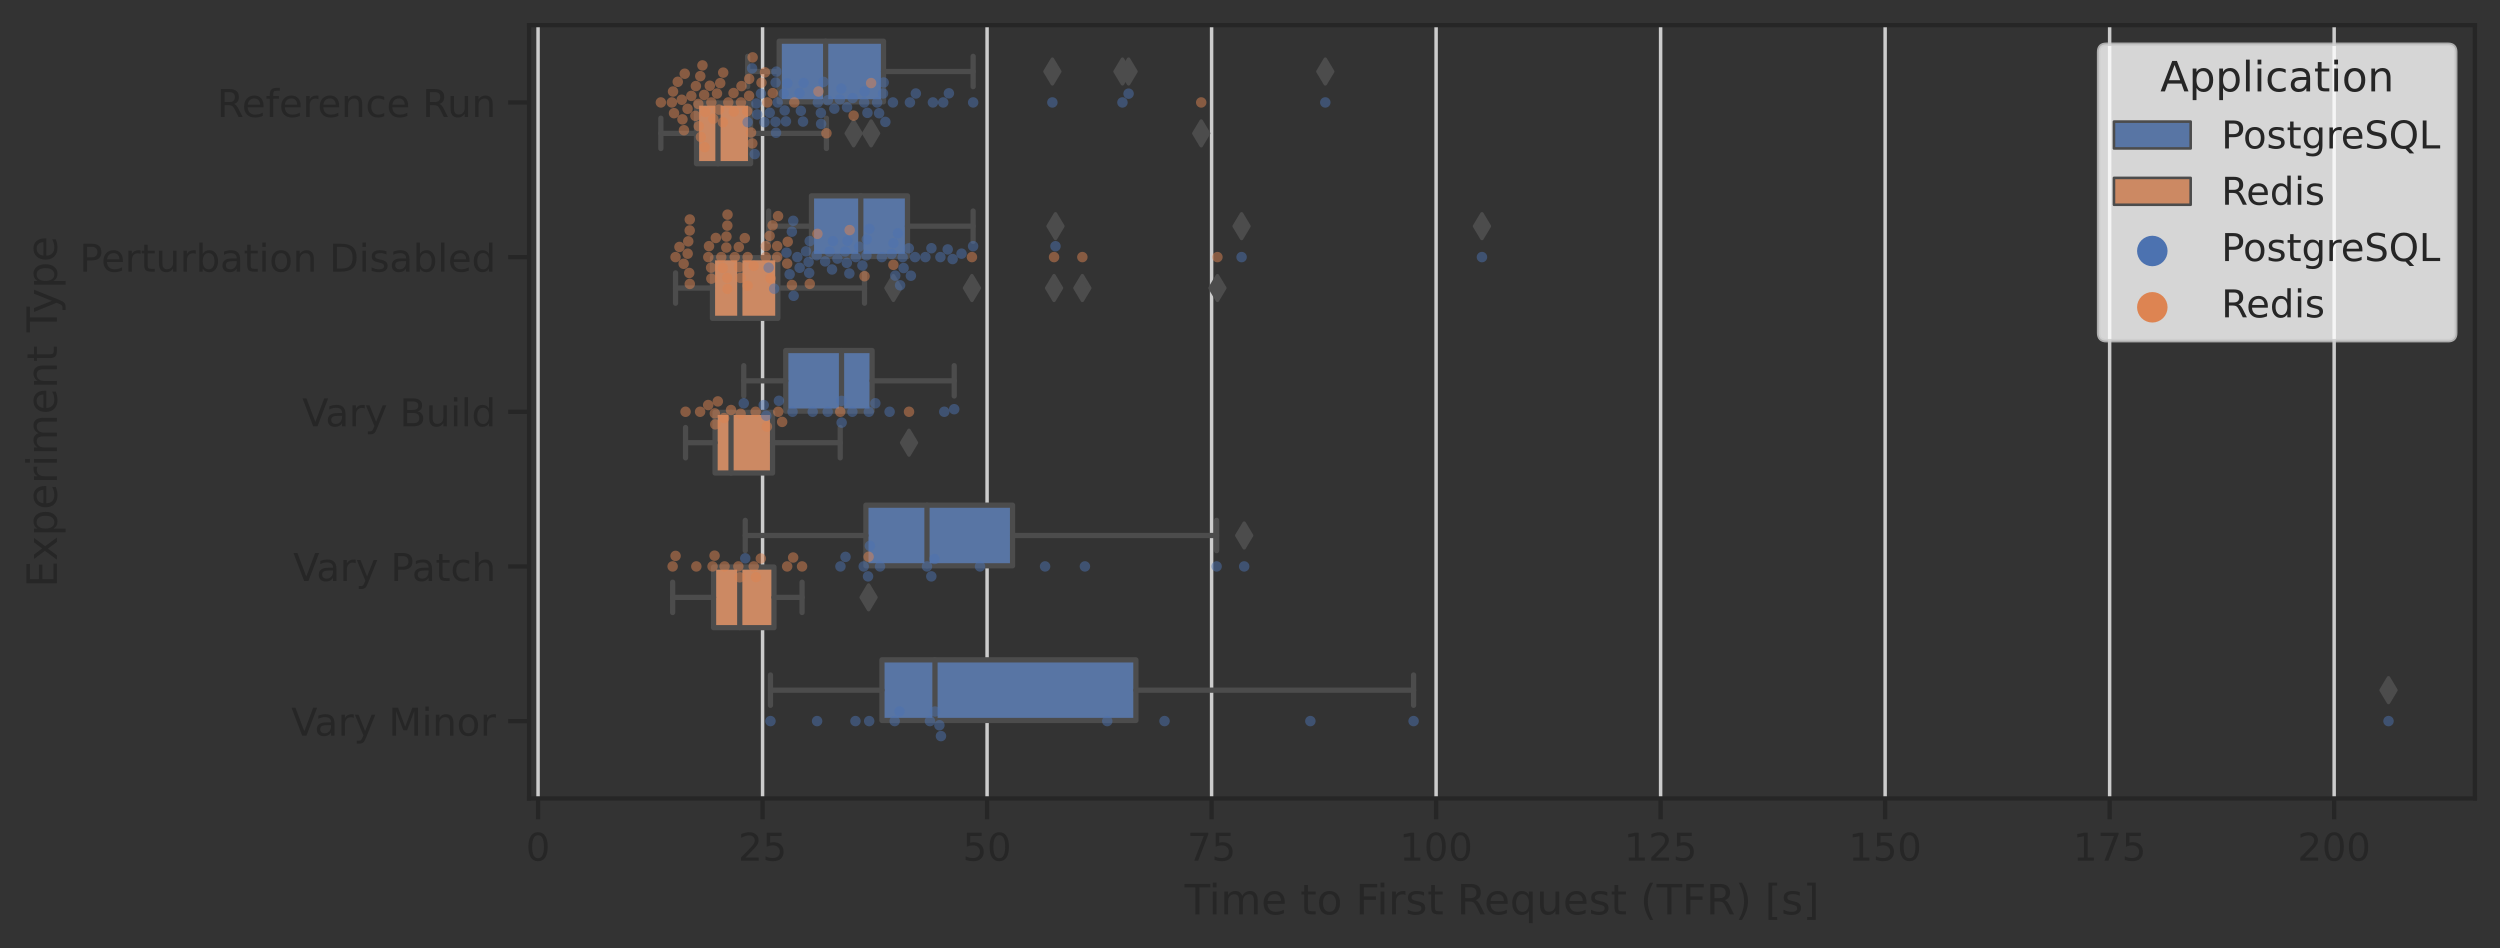 <?xml version="1.0" encoding="utf-8" standalone="no"?>
<!DOCTYPE svg PUBLIC "-//W3C//DTD SVG 1.1//EN"
  "http://www.w3.org/Graphics/SVG/1.1/DTD/svg11.dtd">
<!-- Created with matplotlib (https://matplotlib.org/) -->
<svg height="271.92pt" version="1.1" viewBox="0 0 716.922 271.92" width="716.922pt" xmlns="http://www.w3.org/2000/svg" xmlns:xlink="http://www.w3.org/1999/xlink">
 <rect x="0" y="0" width="716.922" height="271.92" fill="#333333" stroke="none"/>
 <defs>
  <style type="text/css">*{stroke-linecap:butt;stroke-linejoin:round;}</style>
 </defs>
 <g id="figure_1">
  <g id="patch_1">
   <path d="M 0 271.92 
L 716.922 271.92 
L 716.922 0 
L 0 0 
z
" style="fill:none;"/>
  </g>
  <g id="axes_1">
   <g id="patch_2">
    <path d="M 151.722 228.96 
L 709.722 228.96 
L 709.722 7.2 
L 151.722 7.2 
z
" style="fill:none;"/>
   </g>
   <g id="matplotlib.axis_1">
    <g id="xtick_1">
     <g id="line2d_1">
      <path clip-path="url(#pc002113f7f)" d="M 154.298 228.96 
L 154.298 7.2 
" style="fill:none;stroke:#cccccc;stroke-linecap:round;"/>
     </g>
     <g id="line2d_2">
      <defs>
       <path d="M 0 0 
L 0 6 
" id="me79bdef96c" style="stroke:#262626;stroke-width:1.25;"/>
      </defs>
      <g>
       <use style="fill:#262626;stroke:#262626;stroke-width:1.25;" x="154.298" xlink:href="#me79bdef96c" y="228.96"/>
      </g>
     </g>
     <g id="text_1">
      <!-- 0 -->
      <g style="fill:#262626;" transform="translate(150.798 246.818)scale(0.11 -0.11)">
       <defs>
        <path d="M 31.781 66.406 
Q 24.172 66.406 20.328 58.906 
Q 16.5 51.422 16.5 36.375 
Q 16.5 21.391 20.328 13.891 
Q 24.172 6.391 31.781 6.391 
Q 39.453 6.391 43.281 13.891 
Q 47.125 21.391 47.125 36.375 
Q 47.125 51.422 43.281 58.906 
Q 39.453 66.406 31.781 66.406 
z
M 31.781 74.219 
Q 44.047 74.219 50.516 64.516 
Q 56.984 54.828 56.984 36.375 
Q 56.984 17.969 50.516 8.266 
Q 44.047 -1.422 31.781 -1.422 
Q 19.531 -1.422 13.062 8.266 
Q 6.594 17.969 6.594 36.375 
Q 6.594 54.828 13.062 64.516 
Q 19.531 74.219 31.781 74.219 
z
" id="DejaVuSans-48"/>
       </defs>
       <use xlink:href="#DejaVuSans-48"/>
      </g>
     </g>
    </g>
    <g id="xtick_2">
     <g id="line2d_3">
      <path clip-path="url(#pc002113f7f)" d="M 218.681 228.96 
L 218.681 7.2 
" style="fill:none;stroke:#cccccc;stroke-linecap:round;"/>
     </g>
     <g id="line2d_4">
      <g>
       <use style="fill:#262626;stroke:#262626;stroke-width:1.25;" x="218.681" xlink:href="#me79bdef96c" y="228.96"/>
      </g>
     </g>
     <g id="text_2">
      <!-- 25 -->
      <g style="fill:#262626;" transform="translate(211.682 246.818)scale(0.11 -0.11)">
       <defs>
        <path d="M 19.188 8.297 
L 53.609 8.297 
L 53.609 0 
L 7.328 0 
L 7.328 8.297 
Q 12.938 14.109 22.625 23.891 
Q 32.328 33.688 34.812 36.531 
Q 39.547 41.844 41.422 45.531 
Q 43.312 49.219 43.312 52.781 
Q 43.312 58.594 39.234 62.25 
Q 35.156 65.922 28.609 65.922 
Q 23.969 65.922 18.812 64.312 
Q 13.672 62.703 7.812 59.422 
L 7.812 69.391 
Q 13.766 71.781 18.938 73 
Q 24.125 74.219 28.422 74.219 
Q 39.75 74.219 46.484 68.547 
Q 53.219 62.891 53.219 53.422 
Q 53.219 48.922 51.531 44.891 
Q 49.859 40.875 45.406 35.406 
Q 44.188 33.984 37.641 27.219 
Q 31.109 20.453 19.188 8.297 
z
" id="DejaVuSans-50"/>
        <path d="M 10.797 72.906 
L 49.516 72.906 
L 49.516 64.594 
L 19.828 64.594 
L 19.828 46.734 
Q 21.969 47.469 24.109 47.828 
Q 26.266 48.188 28.422 48.188 
Q 40.625 48.188 47.75 41.5 
Q 54.891 34.812 54.891 23.391 
Q 54.891 11.625 47.562 5.094 
Q 40.234 -1.422 26.906 -1.422 
Q 22.312 -1.422 17.547 -0.641 
Q 12.797 0.141 7.719 1.703 
L 7.719 11.625 
Q 12.109 9.234 16.797 8.062 
Q 21.484 6.891 26.703 6.891 
Q 35.156 6.891 40.078 11.328 
Q 45.016 15.766 45.016 23.391 
Q 45.016 31 40.078 35.438 
Q 35.156 39.891 26.703 39.891 
Q 22.75 39.891 18.812 39.016 
Q 14.891 38.141 10.797 36.281 
z
" id="DejaVuSans-53"/>
       </defs>
       <use xlink:href="#DejaVuSans-50"/>
       <use x="63.623" xlink:href="#DejaVuSans-53"/>
      </g>
     </g>
    </g>
    <g id="xtick_3">
     <g id="line2d_5">
      <path clip-path="url(#pc002113f7f)" d="M 283.064 228.96 
L 283.064 7.2 
" style="fill:none;stroke:#cccccc;stroke-linecap:round;"/>
     </g>
     <g id="line2d_6">
      <g>
       <use style="fill:#262626;stroke:#262626;stroke-width:1.25;" x="283.064" xlink:href="#me79bdef96c" y="228.96"/>
      </g>
     </g>
     <g id="text_3">
      <!-- 50 -->
      <g style="fill:#262626;" transform="translate(276.065 246.818)scale(0.11 -0.11)">
       <use xlink:href="#DejaVuSans-53"/>
       <use x="63.623" xlink:href="#DejaVuSans-48"/>
      </g>
     </g>
    </g>
    <g id="xtick_4">
     <g id="line2d_7">
      <path clip-path="url(#pc002113f7f)" d="M 347.447 228.96 
L 347.447 7.2 
" style="fill:none;stroke:#cccccc;stroke-linecap:round;"/>
     </g>
     <g id="line2d_8">
      <g>
       <use style="fill:#262626;stroke:#262626;stroke-width:1.25;" x="347.447" xlink:href="#me79bdef96c" y="228.96"/>
      </g>
     </g>
     <g id="text_4">
      <!-- 75 -->
      <g style="fill:#262626;" transform="translate(340.448 246.818)scale(0.11 -0.11)">
       <defs>
        <path d="M 8.203 72.906 
L 55.078 72.906 
L 55.078 68.703 
L 28.609 0 
L 18.312 0 
L 43.219 64.594 
L 8.203 64.594 
z
" id="DejaVuSans-55"/>
       </defs>
       <use xlink:href="#DejaVuSans-55"/>
       <use x="63.623" xlink:href="#DejaVuSans-53"/>
      </g>
     </g>
    </g>
    <g id="xtick_5">
     <g id="line2d_9">
      <path clip-path="url(#pc002113f7f)" d="M 411.83 228.96 
L 411.83 7.2 
" style="fill:none;stroke:#cccccc;stroke-linecap:round;"/>
     </g>
     <g id="line2d_10">
      <g>
       <use style="fill:#262626;stroke:#262626;stroke-width:1.25;" x="411.83" xlink:href="#me79bdef96c" y="228.96"/>
      </g>
     </g>
     <g id="text_5">
      <!-- 100 -->
      <g style="fill:#262626;" transform="translate(401.332 246.818)scale(0.11 -0.11)">
       <defs>
        <path d="M 12.406 8.297 
L 28.516 8.297 
L 28.516 63.922 
L 10.984 60.406 
L 10.984 69.391 
L 28.422 72.906 
L 38.281 72.906 
L 38.281 8.297 
L 54.391 8.297 
L 54.391 0 
L 12.406 0 
z
" id="DejaVuSans-49"/>
       </defs>
       <use xlink:href="#DejaVuSans-49"/>
       <use x="63.623" xlink:href="#DejaVuSans-48"/>
       <use x="127.246" xlink:href="#DejaVuSans-48"/>
      </g>
     </g>
    </g>
    <g id="xtick_6">
     <g id="line2d_11">
      <path clip-path="url(#pc002113f7f)" d="M 476.213 228.96 
L 476.213 7.2 
" style="fill:none;stroke:#cccccc;stroke-linecap:round;"/>
     </g>
     <g id="line2d_12">
      <g>
       <use style="fill:#262626;stroke:#262626;stroke-width:1.25;" x="476.213" xlink:href="#me79bdef96c" y="228.96"/>
      </g>
     </g>
     <g id="text_6">
      <!-- 125 -->
      <g style="fill:#262626;" transform="translate(465.715 246.818)scale(0.11 -0.11)">
       <use xlink:href="#DejaVuSans-49"/>
       <use x="63.623" xlink:href="#DejaVuSans-50"/>
       <use x="127.246" xlink:href="#DejaVuSans-53"/>
      </g>
     </g>
    </g>
    <g id="xtick_7">
     <g id="line2d_13">
      <path clip-path="url(#pc002113f7f)" d="M 540.596 228.96 
L 540.596 7.2 
" style="fill:none;stroke:#cccccc;stroke-linecap:round;"/>
     </g>
     <g id="line2d_14">
      <g>
       <use style="fill:#262626;stroke:#262626;stroke-width:1.25;" x="540.596" xlink:href="#me79bdef96c" y="228.96"/>
      </g>
     </g>
     <g id="text_7">
      <!-- 150 -->
      <g style="fill:#262626;" transform="translate(530.098 246.818)scale(0.11 -0.11)">
       <use xlink:href="#DejaVuSans-49"/>
       <use x="63.623" xlink:href="#DejaVuSans-53"/>
       <use x="127.246" xlink:href="#DejaVuSans-48"/>
      </g>
     </g>
    </g>
    <g id="xtick_8">
     <g id="line2d_15">
      <path clip-path="url(#pc002113f7f)" d="M 604.979 228.96 
L 604.979 7.2 
" style="fill:none;stroke:#cccccc;stroke-linecap:round;"/>
     </g>
     <g id="line2d_16">
      <g>
       <use style="fill:#262626;stroke:#262626;stroke-width:1.25;" x="604.979" xlink:href="#me79bdef96c" y="228.96"/>
      </g>
     </g>
     <g id="text_8">
      <!-- 175 -->
      <g style="fill:#262626;" transform="translate(594.481 246.818)scale(0.11 -0.11)">
       <use xlink:href="#DejaVuSans-49"/>
       <use x="63.623" xlink:href="#DejaVuSans-55"/>
       <use x="127.246" xlink:href="#DejaVuSans-53"/>
      </g>
     </g>
    </g>
    <g id="xtick_9">
     <g id="line2d_17">
      <path clip-path="url(#pc002113f7f)" d="M 669.363 228.96 
L 669.363 7.2 
" style="fill:none;stroke:#cccccc;stroke-linecap:round;"/>
     </g>
     <g id="line2d_18">
      <g>
       <use style="fill:#262626;stroke:#262626;stroke-width:1.25;" x="669.363" xlink:href="#me79bdef96c" y="228.96"/>
      </g>
     </g>
     <g id="text_9">
      <!-- 200 -->
      <g style="fill:#262626;" transform="translate(658.865 246.818)scale(0.11 -0.11)">
       <use xlink:href="#DejaVuSans-50"/>
       <use x="63.623" xlink:href="#DejaVuSans-48"/>
       <use x="127.246" xlink:href="#DejaVuSans-48"/>
      </g>
     </g>
    </g>
    <g id="text_10">
     <!-- Time to First Request (TFR) [s] -->
     <g style="fill:#262626;" transform="translate(339.711 262.224)scale(0.12 -0.12)">
      <defs>
       <path d="M -0.297 72.906 
L 61.375 72.906 
L 61.375 64.594 
L 35.5 64.594 
L 35.5 0 
L 25.594 0 
L 25.594 64.594 
L -0.297 64.594 
z
" id="DejaVuSans-84"/>
       <path d="M 9.422 54.688 
L 18.406 54.688 
L 18.406 0 
L 9.422 0 
z
M 9.422 75.984 
L 18.406 75.984 
L 18.406 64.594 
L 9.422 64.594 
z
" id="DejaVuSans-105"/>
       <path d="M 52 44.188 
Q 55.375 50.25 60.062 53.125 
Q 64.75 56 71.094 56 
Q 79.641 56 84.281 50.016 
Q 88.922 44.047 88.922 33.016 
L 88.922 0 
L 79.891 0 
L 79.891 32.719 
Q 79.891 40.578 77.094 44.375 
Q 74.312 48.188 68.609 48.188 
Q 61.625 48.188 57.562 43.547 
Q 53.516 38.922 53.516 30.906 
L 53.516 0 
L 44.484 0 
L 44.484 32.719 
Q 44.484 40.625 41.703 44.406 
Q 38.922 48.188 33.109 48.188 
Q 26.219 48.188 22.156 43.531 
Q 18.109 38.875 18.109 30.906 
L 18.109 0 
L 9.078 0 
L 9.078 54.688 
L 18.109 54.688 
L 18.109 46.188 
Q 21.188 51.219 25.484 53.609 
Q 29.781 56 35.688 56 
Q 41.656 56 45.828 52.969 
Q 50 49.953 52 44.188 
z
" id="DejaVuSans-109"/>
       <path d="M 56.203 29.594 
L 56.203 25.203 
L 14.891 25.203 
Q 15.484 15.922 20.484 11.062 
Q 25.484 6.203 34.422 6.203 
Q 39.594 6.203 44.453 7.469 
Q 49.312 8.734 54.109 11.281 
L 54.109 2.781 
Q 49.266 0.734 44.188 -0.344 
Q 39.109 -1.422 33.891 -1.422 
Q 20.797 -1.422 13.156 6.188 
Q 5.516 13.812 5.516 26.812 
Q 5.516 40.234 12.766 48.109 
Q 20.016 56 32.328 56 
Q 43.359 56 49.781 48.891 
Q 56.203 41.797 56.203 29.594 
z
M 47.219 32.234 
Q 47.125 39.594 43.094 43.984 
Q 39.062 48.391 32.422 48.391 
Q 24.906 48.391 20.391 44.141 
Q 15.875 39.891 15.188 32.172 
z
" id="DejaVuSans-101"/>
       <path id="DejaVuSans-32"/>
       <path d="M 18.312 70.219 
L 18.312 54.688 
L 36.812 54.688 
L 36.812 47.703 
L 18.312 47.703 
L 18.312 18.016 
Q 18.312 11.328 20.141 9.422 
Q 21.969 7.516 27.594 7.516 
L 36.812 7.516 
L 36.812 0 
L 27.594 0 
Q 17.188 0 13.234 3.875 
Q 9.281 7.766 9.281 18.016 
L 9.281 47.703 
L 2.688 47.703 
L 2.688 54.688 
L 9.281 54.688 
L 9.281 70.219 
z
" id="DejaVuSans-116"/>
       <path d="M 30.609 48.391 
Q 23.391 48.391 19.188 42.75 
Q 14.984 37.109 14.984 27.297 
Q 14.984 17.484 19.156 11.844 
Q 23.344 6.203 30.609 6.203 
Q 37.797 6.203 41.984 11.859 
Q 46.188 17.531 46.188 27.297 
Q 46.188 37.016 41.984 42.703 
Q 37.797 48.391 30.609 48.391 
z
M 30.609 56 
Q 42.328 56 49.016 48.375 
Q 55.719 40.766 55.719 27.297 
Q 55.719 13.875 49.016 6.219 
Q 42.328 -1.422 30.609 -1.422 
Q 18.844 -1.422 12.172 6.219 
Q 5.516 13.875 5.516 27.297 
Q 5.516 40.766 12.172 48.375 
Q 18.844 56 30.609 56 
z
" id="DejaVuSans-111"/>
       <path d="M 9.812 72.906 
L 51.703 72.906 
L 51.703 64.594 
L 19.672 64.594 
L 19.672 43.109 
L 48.578 43.109 
L 48.578 34.812 
L 19.672 34.812 
L 19.672 0 
L 9.812 0 
z
" id="DejaVuSans-70"/>
       <path d="M 41.109 46.297 
Q 39.594 47.172 37.812 47.578 
Q 36.031 48 33.891 48 
Q 26.266 48 22.188 43.047 
Q 18.109 38.094 18.109 28.812 
L 18.109 0 
L 9.078 0 
L 9.078 54.688 
L 18.109 54.688 
L 18.109 46.188 
Q 20.953 51.172 25.484 53.578 
Q 30.031 56 36.531 56 
Q 37.453 56 38.578 55.875 
Q 39.703 55.766 41.062 55.516 
z
" id="DejaVuSans-114"/>
       <path d="M 44.281 53.078 
L 44.281 44.578 
Q 40.484 46.531 36.375 47.5 
Q 32.281 48.484 27.875 48.484 
Q 21.188 48.484 17.844 46.438 
Q 14.5 44.391 14.5 40.281 
Q 14.5 37.156 16.891 35.375 
Q 19.281 33.594 26.516 31.984 
L 29.594 31.297 
Q 39.156 29.25 43.188 25.516 
Q 47.219 21.781 47.219 15.094 
Q 47.219 7.469 41.188 3.016 
Q 35.156 -1.422 24.609 -1.422 
Q 20.219 -1.422 15.453 -0.562 
Q 10.688 0.297 5.422 2 
L 5.422 11.281 
Q 10.406 8.688 15.234 7.391 
Q 20.062 6.109 24.812 6.109 
Q 31.156 6.109 34.562 8.281 
Q 37.984 10.453 37.984 14.406 
Q 37.984 18.062 35.516 20.016 
Q 33.062 21.969 24.703 23.781 
L 21.578 24.516 
Q 13.234 26.266 9.516 29.906 
Q 5.812 33.547 5.812 39.891 
Q 5.812 47.609 11.281 51.797 
Q 16.75 56 26.812 56 
Q 31.781 56 36.172 55.266 
Q 40.578 54.547 44.281 53.078 
z
" id="DejaVuSans-115"/>
       <path d="M 44.391 34.188 
Q 47.562 33.109 50.562 29.594 
Q 53.562 26.078 56.594 19.922 
L 66.609 0 
L 56 0 
L 46.688 18.703 
Q 43.062 26.031 39.672 28.422 
Q 36.281 30.812 30.422 30.812 
L 19.672 30.812 
L 19.672 0 
L 9.812 0 
L 9.812 72.906 
L 32.078 72.906 
Q 44.578 72.906 50.734 67.672 
Q 56.891 62.453 56.891 51.906 
Q 56.891 45.016 53.688 40.469 
Q 50.484 35.938 44.391 34.188 
z
M 19.672 64.797 
L 19.672 38.922 
L 32.078 38.922 
Q 39.203 38.922 42.844 42.219 
Q 46.484 45.516 46.484 51.906 
Q 46.484 58.297 42.844 61.547 
Q 39.203 64.797 32.078 64.797 
z
" id="DejaVuSans-82"/>
       <path d="M 14.797 27.297 
Q 14.797 17.391 18.875 11.75 
Q 22.953 6.109 30.078 6.109 
Q 37.203 6.109 41.297 11.75 
Q 45.406 17.391 45.406 27.297 
Q 45.406 37.203 41.297 42.844 
Q 37.203 48.484 30.078 48.484 
Q 22.953 48.484 18.875 42.844 
Q 14.797 37.203 14.797 27.297 
z
M 45.406 8.203 
Q 42.578 3.328 38.25 0.953 
Q 33.938 -1.422 27.875 -1.422 
Q 17.969 -1.422 11.734 6.484 
Q 5.516 14.406 5.516 27.297 
Q 5.516 40.188 11.734 48.094 
Q 17.969 56 27.875 56 
Q 33.938 56 38.25 53.625 
Q 42.578 51.266 45.406 46.391 
L 45.406 54.688 
L 54.391 54.688 
L 54.391 -20.797 
L 45.406 -20.797 
z
" id="DejaVuSans-113"/>
       <path d="M 8.5 21.578 
L 8.5 54.688 
L 17.484 54.688 
L 17.484 21.922 
Q 17.484 14.156 20.5 10.266 
Q 23.531 6.391 29.594 6.391 
Q 36.859 6.391 41.078 11.031 
Q 45.312 15.672 45.312 23.688 
L 45.312 54.688 
L 54.297 54.688 
L 54.297 0 
L 45.312 0 
L 45.312 8.406 
Q 42.047 3.422 37.719 1 
Q 33.406 -1.422 27.688 -1.422 
Q 18.266 -1.422 13.375 4.438 
Q 8.5 10.297 8.5 21.578 
z
M 31.109 56 
z
" id="DejaVuSans-117"/>
       <path d="M 31 75.875 
Q 24.469 64.656 21.281 53.656 
Q 18.109 42.672 18.109 31.391 
Q 18.109 20.125 21.312 9.062 
Q 24.516 -2 31 -13.188 
L 23.188 -13.188 
Q 15.875 -1.703 12.234 9.375 
Q 8.594 20.453 8.594 31.391 
Q 8.594 42.281 12.203 53.312 
Q 15.828 64.359 23.188 75.875 
z
" id="DejaVuSans-40"/>
       <path d="M 8.016 75.875 
L 15.828 75.875 
Q 23.141 64.359 26.781 53.312 
Q 30.422 42.281 30.422 31.391 
Q 30.422 20.453 26.781 9.375 
Q 23.141 -1.703 15.828 -13.188 
L 8.016 -13.188 
Q 14.5 -2 17.703 9.062 
Q 20.906 20.125 20.906 31.391 
Q 20.906 42.672 17.703 53.656 
Q 14.5 64.656 8.016 75.875 
z
" id="DejaVuSans-41"/>
       <path d="M 8.594 75.984 
L 29.297 75.984 
L 29.297 69 
L 17.578 69 
L 17.578 -6.203 
L 29.297 -6.203 
L 29.297 -13.188 
L 8.594 -13.188 
z
" id="DejaVuSans-91"/>
       <path d="M 30.422 75.984 
L 30.422 -13.188 
L 9.719 -13.188 
L 9.719 -6.203 
L 21.391 -6.203 
L 21.391 69 
L 9.719 69 
L 9.719 75.984 
z
" id="DejaVuSans-93"/>
      </defs>
      <use xlink:href="#DejaVuSans-84"/>
      <use x="57.959" xlink:href="#DejaVuSans-105"/>
      <use x="85.742" xlink:href="#DejaVuSans-109"/>
      <use x="183.154" xlink:href="#DejaVuSans-101"/>
      <use x="244.678" xlink:href="#DejaVuSans-32"/>
      <use x="276.465" xlink:href="#DejaVuSans-116"/>
      <use x="315.674" xlink:href="#DejaVuSans-111"/>
      <use x="376.855" xlink:href="#DejaVuSans-32"/>
      <use x="408.643" xlink:href="#DejaVuSans-70"/>
      <use x="458.912" xlink:href="#DejaVuSans-105"/>
      <use x="486.695" xlink:href="#DejaVuSans-114"/>
      <use x="527.809" xlink:href="#DejaVuSans-115"/>
      <use x="579.908" xlink:href="#DejaVuSans-116"/>
      <use x="619.117" xlink:href="#DejaVuSans-32"/>
      <use x="650.904" xlink:href="#DejaVuSans-82"/>
      <use x="715.887" xlink:href="#DejaVuSans-101"/>
      <use x="777.41" xlink:href="#DejaVuSans-113"/>
      <use x="840.887" xlink:href="#DejaVuSans-117"/>
      <use x="904.266" xlink:href="#DejaVuSans-101"/>
      <use x="965.789" xlink:href="#DejaVuSans-115"/>
      <use x="1017.889" xlink:href="#DejaVuSans-116"/>
      <use x="1057.098" xlink:href="#DejaVuSans-32"/>
      <use x="1088.885" xlink:href="#DejaVuSans-40"/>
      <use x="1127.898" xlink:href="#DejaVuSans-84"/>
      <use x="1188.982" xlink:href="#DejaVuSans-70"/>
      <use x="1246.502" xlink:href="#DejaVuSans-82"/>
      <use x="1315.984" xlink:href="#DejaVuSans-41"/>
      <use x="1354.998" xlink:href="#DejaVuSans-32"/>
      <use x="1386.785" xlink:href="#DejaVuSans-91"/>
      <use x="1425.799" xlink:href="#DejaVuSans-115"/>
      <use x="1477.898" xlink:href="#DejaVuSans-93"/>
     </g>
    </g>
   </g>
   <g id="matplotlib.axis_2">
    <g id="ytick_1">
     <g id="line2d_19">
      <defs>
       <path d="M 0 0 
L -6 0 
" id="m367c4be7e6" style="stroke:#262626;stroke-width:1.25;"/>
      </defs>
      <g>
       <use style="fill:#262626;stroke:#262626;stroke-width:1.25;" x="151.722" xlink:href="#m367c4be7e6" y="29.376"/>
      </g>
     </g>
     <g id="text_11">
      <!-- Reference Run -->
      <g style="fill:#262626;" transform="translate(62.247 33.555)scale(0.11 -0.11)">
       <defs>
        <path d="M 37.109 75.984 
L 37.109 68.5 
L 28.516 68.5 
Q 23.688 68.5 21.797 66.547 
Q 19.922 64.594 19.922 59.516 
L 19.922 54.688 
L 34.719 54.688 
L 34.719 47.703 
L 19.922 47.703 
L 19.922 0 
L 10.891 0 
L 10.891 47.703 
L 2.297 47.703 
L 2.297 54.688 
L 10.891 54.688 
L 10.891 58.5 
Q 10.891 67.625 15.141 71.797 
Q 19.391 75.984 28.609 75.984 
z
" id="DejaVuSans-102"/>
        <path d="M 54.891 33.016 
L 54.891 0 
L 45.906 0 
L 45.906 32.719 
Q 45.906 40.484 42.875 44.328 
Q 39.844 48.188 33.797 48.188 
Q 26.516 48.188 22.312 43.547 
Q 18.109 38.922 18.109 30.906 
L 18.109 0 
L 9.078 0 
L 9.078 54.688 
L 18.109 54.688 
L 18.109 46.188 
Q 21.344 51.125 25.703 53.562 
Q 30.078 56 35.797 56 
Q 45.219 56 50.047 50.172 
Q 54.891 44.344 54.891 33.016 
z
" id="DejaVuSans-110"/>
        <path d="M 48.781 52.594 
L 48.781 44.188 
Q 44.969 46.297 41.141 47.344 
Q 37.312 48.391 33.406 48.391 
Q 24.656 48.391 19.812 42.844 
Q 14.984 37.312 14.984 27.297 
Q 14.984 17.281 19.812 11.734 
Q 24.656 6.203 33.406 6.203 
Q 37.312 6.203 41.141 7.25 
Q 44.969 8.297 48.781 10.406 
L 48.781 2.094 
Q 45.016 0.344 40.984 -0.531 
Q 36.969 -1.422 32.422 -1.422 
Q 20.062 -1.422 12.781 6.344 
Q 5.516 14.109 5.516 27.297 
Q 5.516 40.672 12.859 48.328 
Q 20.219 56 33.016 56 
Q 37.156 56 41.109 55.141 
Q 45.062 54.297 48.781 52.594 
z
" id="DejaVuSans-99"/>
       </defs>
       <use xlink:href="#DejaVuSans-82"/>
       <use x="64.982" xlink:href="#DejaVuSans-101"/>
       <use x="126.506" xlink:href="#DejaVuSans-102"/>
       <use x="161.711" xlink:href="#DejaVuSans-101"/>
       <use x="223.234" xlink:href="#DejaVuSans-114"/>
       <use x="262.098" xlink:href="#DejaVuSans-101"/>
       <use x="323.621" xlink:href="#DejaVuSans-110"/>
       <use x="387" xlink:href="#DejaVuSans-99"/>
       <use x="441.98" xlink:href="#DejaVuSans-101"/>
       <use x="503.504" xlink:href="#DejaVuSans-32"/>
       <use x="535.291" xlink:href="#DejaVuSans-82"/>
       <use x="600.273" xlink:href="#DejaVuSans-117"/>
       <use x="663.652" xlink:href="#DejaVuSans-110"/>
      </g>
     </g>
    </g>
    <g id="ytick_2">
     <g id="line2d_20">
      <g>
       <use style="fill:#262626;stroke:#262626;stroke-width:1.25;" x="151.722" xlink:href="#m367c4be7e6" y="73.728"/>
      </g>
     </g>
     <g id="text_12">
      <!-- Perturbation Disabled -->
      <g style="fill:#262626;" transform="translate(22.814 77.907)scale(0.11 -0.11)">
       <defs>
        <path d="M 19.672 64.797 
L 19.672 37.406 
L 32.078 37.406 
Q 38.969 37.406 42.719 40.969 
Q 46.484 44.531 46.484 51.125 
Q 46.484 57.672 42.719 61.234 
Q 38.969 64.797 32.078 64.797 
z
M 9.812 72.906 
L 32.078 72.906 
Q 44.344 72.906 50.609 67.359 
Q 56.891 61.812 56.891 51.125 
Q 56.891 40.328 50.609 34.812 
Q 44.344 29.297 32.078 29.297 
L 19.672 29.297 
L 19.672 0 
L 9.812 0 
z
" id="DejaVuSans-80"/>
        <path d="M 48.688 27.297 
Q 48.688 37.203 44.609 42.844 
Q 40.531 48.484 33.406 48.484 
Q 26.266 48.484 22.188 42.844 
Q 18.109 37.203 18.109 27.297 
Q 18.109 17.391 22.188 11.75 
Q 26.266 6.109 33.406 6.109 
Q 40.531 6.109 44.609 11.75 
Q 48.688 17.391 48.688 27.297 
z
M 18.109 46.391 
Q 20.953 51.266 25.266 53.625 
Q 29.594 56 35.594 56 
Q 45.562 56 51.781 48.094 
Q 58.016 40.188 58.016 27.297 
Q 58.016 14.406 51.781 6.484 
Q 45.562 -1.422 35.594 -1.422 
Q 29.594 -1.422 25.266 0.953 
Q 20.953 3.328 18.109 8.203 
L 18.109 0 
L 9.078 0 
L 9.078 75.984 
L 18.109 75.984 
z
" id="DejaVuSans-98"/>
        <path d="M 34.281 27.484 
Q 23.391 27.484 19.188 25 
Q 14.984 22.516 14.984 16.5 
Q 14.984 11.719 18.141 8.906 
Q 21.297 6.109 26.703 6.109 
Q 34.188 6.109 38.703 11.406 
Q 43.219 16.703 43.219 25.484 
L 43.219 27.484 
z
M 52.203 31.203 
L 52.203 0 
L 43.219 0 
L 43.219 8.297 
Q 40.141 3.328 35.547 0.953 
Q 30.953 -1.422 24.312 -1.422 
Q 15.922 -1.422 10.953 3.297 
Q 6 8.016 6 15.922 
Q 6 25.141 12.172 29.828 
Q 18.359 34.516 30.609 34.516 
L 43.219 34.516 
L 43.219 35.406 
Q 43.219 41.609 39.141 45 
Q 35.062 48.391 27.688 48.391 
Q 23 48.391 18.547 47.266 
Q 14.109 46.141 10.016 43.891 
L 10.016 52.203 
Q 14.938 54.109 19.578 55.047 
Q 24.219 56 28.609 56 
Q 40.484 56 46.344 49.844 
Q 52.203 43.703 52.203 31.203 
z
" id="DejaVuSans-97"/>
        <path d="M 19.672 64.797 
L 19.672 8.109 
L 31.594 8.109 
Q 46.688 8.109 53.688 14.938 
Q 60.688 21.781 60.688 36.531 
Q 60.688 51.172 53.688 57.984 
Q 46.688 64.797 31.594 64.797 
z
M 9.812 72.906 
L 30.078 72.906 
Q 51.266 72.906 61.172 64.094 
Q 71.094 55.281 71.094 36.531 
Q 71.094 17.672 61.125 8.828 
Q 51.172 0 30.078 0 
L 9.812 0 
z
" id="DejaVuSans-68"/>
        <path d="M 9.422 75.984 
L 18.406 75.984 
L 18.406 0 
L 9.422 0 
z
" id="DejaVuSans-108"/>
        <path d="M 45.406 46.391 
L 45.406 75.984 
L 54.391 75.984 
L 54.391 0 
L 45.406 0 
L 45.406 8.203 
Q 42.578 3.328 38.25 0.953 
Q 33.938 -1.422 27.875 -1.422 
Q 17.969 -1.422 11.734 6.484 
Q 5.516 14.406 5.516 27.297 
Q 5.516 40.188 11.734 48.094 
Q 17.969 56 27.875 56 
Q 33.938 56 38.25 53.625 
Q 42.578 51.266 45.406 46.391 
z
M 14.797 27.297 
Q 14.797 17.391 18.875 11.75 
Q 22.953 6.109 30.078 6.109 
Q 37.203 6.109 41.297 11.75 
Q 45.406 17.391 45.406 27.297 
Q 45.406 37.203 41.297 42.844 
Q 37.203 48.484 30.078 48.484 
Q 22.953 48.484 18.875 42.844 
Q 14.797 37.203 14.797 27.297 
z
" id="DejaVuSans-100"/>
       </defs>
       <use xlink:href="#DejaVuSans-80"/>
       <use x="56.678" xlink:href="#DejaVuSans-101"/>
       <use x="118.201" xlink:href="#DejaVuSans-114"/>
       <use x="159.314" xlink:href="#DejaVuSans-116"/>
       <use x="198.523" xlink:href="#DejaVuSans-117"/>
       <use x="261.902" xlink:href="#DejaVuSans-114"/>
       <use x="303.016" xlink:href="#DejaVuSans-98"/>
       <use x="366.492" xlink:href="#DejaVuSans-97"/>
       <use x="427.771" xlink:href="#DejaVuSans-116"/>
       <use x="466.98" xlink:href="#DejaVuSans-105"/>
       <use x="494.764" xlink:href="#DejaVuSans-111"/>
       <use x="555.945" xlink:href="#DejaVuSans-110"/>
       <use x="619.324" xlink:href="#DejaVuSans-32"/>
       <use x="651.111" xlink:href="#DejaVuSans-68"/>
       <use x="728.113" xlink:href="#DejaVuSans-105"/>
       <use x="755.896" xlink:href="#DejaVuSans-115"/>
       <use x="807.996" xlink:href="#DejaVuSans-97"/>
       <use x="869.275" xlink:href="#DejaVuSans-98"/>
       <use x="932.752" xlink:href="#DejaVuSans-108"/>
       <use x="960.535" xlink:href="#DejaVuSans-101"/>
       <use x="1022.059" xlink:href="#DejaVuSans-100"/>
      </g>
     </g>
    </g>
    <g id="ytick_3">
     <g id="line2d_21">
      <g>
       <use style="fill:#262626;stroke:#262626;stroke-width:1.25;" x="151.722" xlink:href="#m367c4be7e6" y="118.08"/>
      </g>
     </g>
     <g id="text_13">
      <!-- Vary Build -->
      <g style="fill:#262626;" transform="translate(86.667 122.259)scale(0.11 -0.11)">
       <defs>
        <path d="M 28.609 0 
L 0.781 72.906 
L 11.078 72.906 
L 34.188 11.531 
L 57.328 72.906 
L 67.578 72.906 
L 39.797 0 
z
" id="DejaVuSans-86"/>
        <path d="M 32.172 -5.078 
Q 28.375 -14.844 24.75 -17.812 
Q 21.141 -20.797 15.094 -20.797 
L 7.906 -20.797 
L 7.906 -13.281 
L 13.188 -13.281 
Q 16.891 -13.281 18.938 -11.516 
Q 21 -9.766 23.484 -3.219 
L 25.094 0.875 
L 2.984 54.688 
L 12.5 54.688 
L 29.594 11.922 
L 46.688 54.688 
L 56.203 54.688 
z
" id="DejaVuSans-121"/>
        <path d="M 19.672 34.812 
L 19.672 8.109 
L 35.5 8.109 
Q 43.453 8.109 47.281 11.406 
Q 51.125 14.703 51.125 21.484 
Q 51.125 28.328 47.281 31.562 
Q 43.453 34.812 35.5 34.812 
z
M 19.672 64.797 
L 19.672 42.828 
L 34.281 42.828 
Q 41.5 42.828 45.031 45.531 
Q 48.578 48.25 48.578 53.812 
Q 48.578 59.328 45.031 62.062 
Q 41.5 64.797 34.281 64.797 
z
M 9.812 72.906 
L 35.016 72.906 
Q 46.297 72.906 52.391 68.219 
Q 58.5 63.531 58.5 54.891 
Q 58.5 48.188 55.375 44.234 
Q 52.25 40.281 46.188 39.312 
Q 53.469 37.75 57.5 32.781 
Q 61.531 27.828 61.531 20.406 
Q 61.531 10.641 54.891 5.312 
Q 48.25 0 35.984 0 
L 9.812 0 
z
" id="DejaVuSans-66"/>
       </defs>
       <use xlink:href="#DejaVuSans-86"/>
       <use x="60.658" xlink:href="#DejaVuSans-97"/>
       <use x="121.938" xlink:href="#DejaVuSans-114"/>
       <use x="163.051" xlink:href="#DejaVuSans-121"/>
       <use x="222.23" xlink:href="#DejaVuSans-32"/>
       <use x="254.018" xlink:href="#DejaVuSans-66"/>
       <use x="322.621" xlink:href="#DejaVuSans-117"/>
       <use x="386" xlink:href="#DejaVuSans-105"/>
       <use x="413.783" xlink:href="#DejaVuSans-108"/>
       <use x="441.566" xlink:href="#DejaVuSans-100"/>
      </g>
     </g>
    </g>
    <g id="ytick_4">
     <g id="line2d_22">
      <g>
       <use style="fill:#262626;stroke:#262626;stroke-width:1.25;" x="151.722" xlink:href="#m367c4be7e6" y="162.432"/>
      </g>
     </g>
     <g id="text_14">
      <!-- Vary Patch -->
      <g style="fill:#262626;" transform="translate(84.07 166.611)scale(0.11 -0.11)">
       <defs>
        <path d="M 54.891 33.016 
L 54.891 0 
L 45.906 0 
L 45.906 32.719 
Q 45.906 40.484 42.875 44.328 
Q 39.844 48.188 33.797 48.188 
Q 26.516 48.188 22.312 43.547 
Q 18.109 38.922 18.109 30.906 
L 18.109 0 
L 9.078 0 
L 9.078 75.984 
L 18.109 75.984 
L 18.109 46.188 
Q 21.344 51.125 25.703 53.562 
Q 30.078 56 35.797 56 
Q 45.219 56 50.047 50.172 
Q 54.891 44.344 54.891 33.016 
z
" id="DejaVuSans-104"/>
       </defs>
       <use xlink:href="#DejaVuSans-86"/>
       <use x="60.658" xlink:href="#DejaVuSans-97"/>
       <use x="121.938" xlink:href="#DejaVuSans-114"/>
       <use x="163.051" xlink:href="#DejaVuSans-121"/>
       <use x="222.23" xlink:href="#DejaVuSans-32"/>
       <use x="254.018" xlink:href="#DejaVuSans-80"/>
       <use x="309.82" xlink:href="#DejaVuSans-97"/>
       <use x="371.1" xlink:href="#DejaVuSans-116"/>
       <use x="410.309" xlink:href="#DejaVuSans-99"/>
       <use x="465.289" xlink:href="#DejaVuSans-104"/>
      </g>
     </g>
    </g>
    <g id="ytick_5">
     <g id="line2d_23">
      <g>
       <use style="fill:#262626;stroke:#262626;stroke-width:1.25;" x="151.722" xlink:href="#m367c4be7e6" y="206.784"/>
      </g>
     </g>
     <g id="text_15">
      <!-- Vary Minor -->
      <g style="fill:#262626;" transform="translate(83.51 210.963)scale(0.11 -0.11)">
       <defs>
        <path d="M 9.812 72.906 
L 24.516 72.906 
L 43.109 23.297 
L 61.812 72.906 
L 76.516 72.906 
L 76.516 0 
L 66.891 0 
L 66.891 64.016 
L 48.094 14.016 
L 38.188 14.016 
L 19.391 64.016 
L 19.391 0 
L 9.812 0 
z
" id="DejaVuSans-77"/>
       </defs>
       <use xlink:href="#DejaVuSans-86"/>
       <use x="60.658" xlink:href="#DejaVuSans-97"/>
       <use x="121.938" xlink:href="#DejaVuSans-114"/>
       <use x="163.051" xlink:href="#DejaVuSans-121"/>
       <use x="222.23" xlink:href="#DejaVuSans-32"/>
       <use x="254.018" xlink:href="#DejaVuSans-77"/>
       <use x="340.297" xlink:href="#DejaVuSans-105"/>
       <use x="368.08" xlink:href="#DejaVuSans-110"/>
       <use x="431.459" xlink:href="#DejaVuSans-111"/>
       <use x="492.641" xlink:href="#DejaVuSans-114"/>
      </g>
     </g>
    </g>
    <g id="text_16">
     <!-- Experiment Type -->
     <g style="fill:#262626;" transform="translate(16.318 168.434)rotate(-90)scale(0.12 -0.12)">
      <defs>
       <path d="M 9.812 72.906 
L 55.906 72.906 
L 55.906 64.594 
L 19.672 64.594 
L 19.672 43.016 
L 54.391 43.016 
L 54.391 34.719 
L 19.672 34.719 
L 19.672 8.297 
L 56.781 8.297 
L 56.781 0 
L 9.812 0 
z
" id="DejaVuSans-69"/>
       <path d="M 54.891 54.688 
L 35.109 28.078 
L 55.906 0 
L 45.312 0 
L 29.391 21.484 
L 13.484 0 
L 2.875 0 
L 24.125 28.609 
L 4.688 54.688 
L 15.281 54.688 
L 29.781 35.203 
L 44.281 54.688 
z
" id="DejaVuSans-120"/>
       <path d="M 18.109 8.203 
L 18.109 -20.797 
L 9.078 -20.797 
L 9.078 54.688 
L 18.109 54.688 
L 18.109 46.391 
Q 20.953 51.266 25.266 53.625 
Q 29.594 56 35.594 56 
Q 45.562 56 51.781 48.094 
Q 58.016 40.188 58.016 27.297 
Q 58.016 14.406 51.781 6.484 
Q 45.562 -1.422 35.594 -1.422 
Q 29.594 -1.422 25.266 0.953 
Q 20.953 3.328 18.109 8.203 
z
M 48.688 27.297 
Q 48.688 37.203 44.609 42.844 
Q 40.531 48.484 33.406 48.484 
Q 26.266 48.484 22.188 42.844 
Q 18.109 37.203 18.109 27.297 
Q 18.109 17.391 22.188 11.75 
Q 26.266 6.109 33.406 6.109 
Q 40.531 6.109 44.609 11.75 
Q 48.688 17.391 48.688 27.297 
z
" id="DejaVuSans-112"/>
      </defs>
      <use xlink:href="#DejaVuSans-69"/>
      <use x="63.184" xlink:href="#DejaVuSans-120"/>
      <use x="122.363" xlink:href="#DejaVuSans-112"/>
      <use x="185.84" xlink:href="#DejaVuSans-101"/>
      <use x="247.363" xlink:href="#DejaVuSans-114"/>
      <use x="288.477" xlink:href="#DejaVuSans-105"/>
      <use x="316.26" xlink:href="#DejaVuSans-109"/>
      <use x="413.672" xlink:href="#DejaVuSans-101"/>
      <use x="475.195" xlink:href="#DejaVuSans-110"/>
      <use x="538.574" xlink:href="#DejaVuSans-116"/>
      <use x="577.783" xlink:href="#DejaVuSans-32"/>
      <use x="609.57" xlink:href="#DejaVuSans-84"/>
      <use x="655.029" xlink:href="#DejaVuSans-121"/>
      <use x="714.209" xlink:href="#DejaVuSans-112"/>
      <use x="777.686" xlink:href="#DejaVuSans-101"/>
     </g>
    </g>
   </g>
   <g id="patch_3">
    <path clip-path="url(#pc002113f7f)" d="M 223.45 11.813 
L 223.45 29.199 
L 253.364 29.199 
L 253.364 11.813 
L 223.45 11.813 
z
" style="fill:#5875a4;stroke:#4c4c4c;stroke-linejoin:miter;stroke-width:1.5;"/>
   </g>
   <g id="patch_4">
    <path clip-path="url(#pc002113f7f)" d="M 199.731 29.553 
L 199.731 46.939 
L 215.245 46.939 
L 215.245 29.553 
L 199.731 29.553 
z
" style="fill:#cc8963;stroke:#4c4c4c;stroke-linejoin:miter;stroke-width:1.5;"/>
   </g>
   <g id="patch_5">
    <path clip-path="url(#pc002113f7f)" d="M 232.701 56.165 
L 232.701 73.551 
L 260.238 73.551 
L 260.238 56.165 
L 232.701 56.165 
z
" style="fill:#5875a4;stroke:#4c4c4c;stroke-linejoin:miter;stroke-width:1.5;"/>
   </g>
   <g id="patch_6">
    <path clip-path="url(#pc002113f7f)" d="M 204.313 73.905 
L 204.313 91.291 
L 223.059 91.291 
L 223.059 73.905 
L 204.313 73.905 
z
" style="fill:#cc8963;stroke:#4c4c4c;stroke-linejoin:miter;stroke-width:1.5;"/>
   </g>
   <g id="patch_7">
    <path clip-path="url(#pc002113f7f)" d="M 225.325 100.517 
L 225.325 117.903 
L 250.091 117.903 
L 250.091 100.517 
L 225.325 100.517 
z
" style="fill:#5875a4;stroke:#4c4c4c;stroke-linejoin:miter;stroke-width:1.5;"/>
   </g>
   <g id="patch_8">
    <path clip-path="url(#pc002113f7f)" d="M 205.054 118.257 
L 205.054 135.643 
L 221.545 135.643 
L 221.545 118.257 
L 205.054 118.257 
z
" style="fill:#cc8963;stroke:#4c4c4c;stroke-linejoin:miter;stroke-width:1.5;"/>
   </g>
   <g id="patch_9">
    <path clip-path="url(#pc002113f7f)" d="M 248.306 144.869 
L 248.306 162.255 
L 290.369 162.255 
L 290.369 144.869 
L 248.306 144.869 
z
" style="fill:#5875a4;stroke:#4c4c4c;stroke-linejoin:miter;stroke-width:1.5;"/>
   </g>
   <g id="patch_10">
    <path clip-path="url(#pc002113f7f)" d="M 204.627 162.609 
L 204.627 179.995 
L 221.958 179.995 
L 221.958 162.609 
L 204.627 162.609 
z
" style="fill:#cc8963;stroke:#4c4c4c;stroke-linejoin:miter;stroke-width:1.5;"/>
   </g>
   <g id="patch_11">
    <path clip-path="url(#pc002113f7f)" d="M 252.913 189.221 
L 252.913 206.607 
L 325.739 206.607 
L 325.739 189.221 
L 252.913 189.221 
z
" style="fill:#5875a4;stroke:#4c4c4c;stroke-linejoin:miter;stroke-width:1.5;"/>
   </g>
   <g id="PathCollection_1"/>
   <g id="PathCollection_2"/>
   <g id="patch_12">
    <path clip-path="url(#pc002113f7f)" d="M 154.298 29.376 
L 154.298 29.376 
L 154.298 29.376 
L 154.298 29.376 
z
" style="fill:#5875a4;stroke:#4c4c4c;stroke-linejoin:miter;stroke-width:0.75;"/>
   </g>
   <g id="patch_13">
    <path clip-path="url(#pc002113f7f)" d="M 154.298 29.376 
L 154.298 29.376 
L 154.298 29.376 
L 154.298 29.376 
z
" style="fill:#cc8963;stroke:#4c4c4c;stroke-linejoin:miter;stroke-width:0.75;"/>
   </g>
   <g id="line2d_24">
    <path clip-path="url(#pc002113f7f)" d="M 223.45 20.506 
L 214.404 20.506 
" style="fill:none;stroke:#4c4c4c;stroke-linecap:round;stroke-width:1.5;"/>
   </g>
   <g id="line2d_25">
    <path clip-path="url(#pc002113f7f)" d="M 253.364 20.506 
L 279.069 20.506 
" style="fill:none;stroke:#4c4c4c;stroke-linecap:round;stroke-width:1.5;"/>
   </g>
   <g id="line2d_26">
    <path clip-path="url(#pc002113f7f)" d="M 214.404 16.159 
L 214.404 24.852 
" style="fill:none;stroke:#4c4c4c;stroke-linecap:round;stroke-width:1.5;"/>
   </g>
   <g id="line2d_27">
    <path clip-path="url(#pc002113f7f)" d="M 279.069 16.159 
L 279.069 24.852 
" style="fill:none;stroke:#4c4c4c;stroke-linecap:round;stroke-width:1.5;"/>
   </g>
   <g id="line2d_28">
    <defs>
     <path d="M -0 3.536 
L 2.121 0 
L -0 -3.536 
L -2.121 -0 
z
" id="med59127a28" style="stroke:#4c4c4c;stroke-linejoin:miter;"/>
    </defs>
    <g clip-path="url(#pc002113f7f)">
     <use style="fill:#4c4c4c;stroke:#4c4c4c;stroke-linejoin:miter;" x="321.883" xlink:href="#med59127a28" y="20.506"/>
     <use style="fill:#4c4c4c;stroke:#4c4c4c;stroke-linejoin:miter;" x="323.642" xlink:href="#med59127a28" y="20.506"/>
     <use style="fill:#4c4c4c;stroke:#4c4c4c;stroke-linejoin:miter;" x="380.054" xlink:href="#med59127a28" y="20.506"/>
     <use style="fill:#4c4c4c;stroke:#4c4c4c;stroke-linejoin:miter;" x="301.788" xlink:href="#med59127a28" y="20.506"/>
    </g>
   </g>
   <g id="line2d_29">
    <path clip-path="url(#pc002113f7f)" d="M 199.731 38.246 
L 189.514 38.246 
" style="fill:none;stroke:#4c4c4c;stroke-linecap:round;stroke-width:1.5;"/>
   </g>
   <g id="line2d_30">
    <path clip-path="url(#pc002113f7f)" d="M 215.245 38.246 
L 236.997 38.246 
" style="fill:none;stroke:#4c4c4c;stroke-linecap:round;stroke-width:1.5;"/>
   </g>
   <g id="line2d_31">
    <path clip-path="url(#pc002113f7f)" d="M 189.514 33.9 
L 189.514 42.593 
" style="fill:none;stroke:#4c4c4c;stroke-linecap:round;stroke-width:1.5;"/>
   </g>
   <g id="line2d_32">
    <path clip-path="url(#pc002113f7f)" d="M 236.997 33.9 
L 236.997 42.593 
" style="fill:none;stroke:#4c4c4c;stroke-linecap:round;stroke-width:1.5;"/>
   </g>
   <g id="line2d_33">
    <g clip-path="url(#pc002113f7f)">
     <use style="fill:#4c4c4c;stroke:#4c4c4c;stroke-linejoin:miter;" x="344.471" xlink:href="#med59127a28" y="38.246"/>
     <use style="fill:#4c4c4c;stroke:#4c4c4c;stroke-linejoin:miter;" x="244.793" xlink:href="#med59127a28" y="38.246"/>
     <use style="fill:#4c4c4c;stroke:#4c4c4c;stroke-linejoin:miter;" x="249.814" xlink:href="#med59127a28" y="38.246"/>
    </g>
   </g>
   <g id="line2d_34">
    <path clip-path="url(#pc002113f7f)" d="M 232.701 64.858 
L 220.425 64.858 
" style="fill:none;stroke:#4c4c4c;stroke-linecap:round;stroke-width:1.5;"/>
   </g>
   <g id="line2d_35">
    <path clip-path="url(#pc002113f7f)" d="M 260.238 64.858 
L 279.058 64.858 
" style="fill:none;stroke:#4c4c4c;stroke-linecap:round;stroke-width:1.5;"/>
   </g>
   <g id="line2d_36">
    <path clip-path="url(#pc002113f7f)" d="M 220.425 60.511 
L 220.425 69.204 
" style="fill:none;stroke:#4c4c4c;stroke-linecap:round;stroke-width:1.5;"/>
   </g>
   <g id="line2d_37">
    <path clip-path="url(#pc002113f7f)" d="M 279.058 60.511 
L 279.058 69.204 
" style="fill:none;stroke:#4c4c4c;stroke-linecap:round;stroke-width:1.5;"/>
   </g>
   <g id="line2d_38">
    <g clip-path="url(#pc002113f7f)">
     <use style="fill:#4c4c4c;stroke:#4c4c4c;stroke-linejoin:miter;" x="424.976" xlink:href="#med59127a28" y="64.858"/>
     <use style="fill:#4c4c4c;stroke:#4c4c4c;stroke-linejoin:miter;" x="302.678" xlink:href="#med59127a28" y="64.858"/>
     <use style="fill:#4c4c4c;stroke:#4c4c4c;stroke-linejoin:miter;" x="356.046" xlink:href="#med59127a28" y="64.858"/>
    </g>
   </g>
   <g id="line2d_39">
    <path clip-path="url(#pc002113f7f)" d="M 204.313 82.598 
L 193.725 82.598 
" style="fill:none;stroke:#4c4c4c;stroke-linecap:round;stroke-width:1.5;"/>
   </g>
   <g id="line2d_40">
    <path clip-path="url(#pc002113f7f)" d="M 223.059 82.598 
L 247.915 82.598 
" style="fill:none;stroke:#4c4c4c;stroke-linecap:round;stroke-width:1.5;"/>
   </g>
   <g id="line2d_41">
    <path clip-path="url(#pc002113f7f)" d="M 193.725 78.252 
L 193.725 86.945 
" style="fill:none;stroke:#4c4c4c;stroke-linecap:round;stroke-width:1.5;"/>
   </g>
   <g id="line2d_42">
    <path clip-path="url(#pc002113f7f)" d="M 247.915 78.252 
L 247.915 86.945 
" style="fill:none;stroke:#4c4c4c;stroke-linecap:round;stroke-width:1.5;"/>
   </g>
   <g id="line2d_43">
    <g clip-path="url(#pc002113f7f)">
     <use style="fill:#4c4c4c;stroke:#4c4c4c;stroke-linejoin:miter;" x="278.722" xlink:href="#med59127a28" y="82.598"/>
     <use style="fill:#4c4c4c;stroke:#4c4c4c;stroke-linejoin:miter;" x="310.383" xlink:href="#med59127a28" y="82.598"/>
     <use style="fill:#4c4c4c;stroke:#4c4c4c;stroke-linejoin:miter;" x="302.269" xlink:href="#med59127a28" y="82.598"/>
     <use style="fill:#4c4c4c;stroke:#4c4c4c;stroke-linejoin:miter;" x="256.193" xlink:href="#med59127a28" y="82.598"/>
     <use style="fill:#4c4c4c;stroke:#4c4c4c;stroke-linejoin:miter;" x="349.117" xlink:href="#med59127a28" y="82.598"/>
    </g>
   </g>
   <g id="line2d_44">
    <path clip-path="url(#pc002113f7f)" d="M 225.325 109.21 
L 213.285 109.21 
" style="fill:none;stroke:#4c4c4c;stroke-linecap:round;stroke-width:1.5;"/>
   </g>
   <g id="line2d_45">
    <path clip-path="url(#pc002113f7f)" d="M 250.091 109.21 
L 273.637 109.21 
" style="fill:none;stroke:#4c4c4c;stroke-linecap:round;stroke-width:1.5;"/>
   </g>
   <g id="line2d_46">
    <path clip-path="url(#pc002113f7f)" d="M 213.285 104.863 
L 213.285 113.556 
" style="fill:none;stroke:#4c4c4c;stroke-linecap:round;stroke-width:1.5;"/>
   </g>
   <g id="line2d_47">
    <path clip-path="url(#pc002113f7f)" d="M 273.637 104.863 
L 273.637 113.556 
" style="fill:none;stroke:#4c4c4c;stroke-linecap:round;stroke-width:1.5;"/>
   </g>
   <g id="line2d_48"/>
   <g id="line2d_49">
    <path clip-path="url(#pc002113f7f)" d="M 205.054 126.95 
L 196.596 126.95 
" style="fill:none;stroke:#4c4c4c;stroke-linecap:round;stroke-width:1.5;"/>
   </g>
   <g id="line2d_50">
    <path clip-path="url(#pc002113f7f)" d="M 221.545 126.95 
L 240.955 126.95 
" style="fill:none;stroke:#4c4c4c;stroke-linecap:round;stroke-width:1.5;"/>
   </g>
   <g id="line2d_51">
    <path clip-path="url(#pc002113f7f)" d="M 196.596 122.604 
L 196.596 131.297 
" style="fill:none;stroke:#4c4c4c;stroke-linecap:round;stroke-width:1.5;"/>
   </g>
   <g id="line2d_52">
    <path clip-path="url(#pc002113f7f)" d="M 240.955 122.604 
L 240.955 131.297 
" style="fill:none;stroke:#4c4c4c;stroke-linecap:round;stroke-width:1.5;"/>
   </g>
   <g id="line2d_53">
    <g clip-path="url(#pc002113f7f)">
     <use style="fill:#4c4c4c;stroke:#4c4c4c;stroke-linejoin:miter;" x="260.679" xlink:href="#med59127a28" y="126.95"/>
    </g>
   </g>
   <g id="line2d_54">
    <path clip-path="url(#pc002113f7f)" d="M 248.306 153.562 
L 213.717 153.562 
" style="fill:none;stroke:#4c4c4c;stroke-linecap:round;stroke-width:1.5;"/>
   </g>
   <g id="line2d_55">
    <path clip-path="url(#pc002113f7f)" d="M 290.369 153.562 
L 348.884 153.562 
" style="fill:none;stroke:#4c4c4c;stroke-linecap:round;stroke-width:1.5;"/>
   </g>
   <g id="line2d_56">
    <path clip-path="url(#pc002113f7f)" d="M 213.717 149.215 
L 213.717 157.908 
" style="fill:none;stroke:#4c4c4c;stroke-linecap:round;stroke-width:1.5;"/>
   </g>
   <g id="line2d_57">
    <path clip-path="url(#pc002113f7f)" d="M 348.884 149.215 
L 348.884 157.908 
" style="fill:none;stroke:#4c4c4c;stroke-linecap:round;stroke-width:1.5;"/>
   </g>
   <g id="line2d_58">
    <g clip-path="url(#pc002113f7f)">
     <use style="fill:#4c4c4c;stroke:#4c4c4c;stroke-linejoin:miter;" x="356.792" xlink:href="#med59127a28" y="153.562"/>
    </g>
   </g>
   <g id="line2d_59">
    <path clip-path="url(#pc002113f7f)" d="M 204.627 171.302 
L 192.892 171.302 
" style="fill:none;stroke:#4c4c4c;stroke-linecap:round;stroke-width:1.5;"/>
   </g>
   <g id="line2d_60">
    <path clip-path="url(#pc002113f7f)" d="M 221.958 171.302 
L 230.006 171.302 
" style="fill:none;stroke:#4c4c4c;stroke-linecap:round;stroke-width:1.5;"/>
   </g>
   <g id="line2d_61">
    <path clip-path="url(#pc002113f7f)" d="M 192.892 166.956 
L 192.892 175.649 
" style="fill:none;stroke:#4c4c4c;stroke-linecap:round;stroke-width:1.5;"/>
   </g>
   <g id="line2d_62">
    <path clip-path="url(#pc002113f7f)" d="M 230.006 166.956 
L 230.006 175.649 
" style="fill:none;stroke:#4c4c4c;stroke-linecap:round;stroke-width:1.5;"/>
   </g>
   <g id="line2d_63">
    <g clip-path="url(#pc002113f7f)">
     <use style="fill:#4c4c4c;stroke:#4c4c4c;stroke-linejoin:miter;" x="249.083" xlink:href="#med59127a28" y="171.302"/>
    </g>
   </g>
   <g id="line2d_64">
    <path clip-path="url(#pc002113f7f)" d="M 252.913 197.914 
L 220.947 197.914 
" style="fill:none;stroke:#4c4c4c;stroke-linecap:round;stroke-width:1.5;"/>
   </g>
   <g id="line2d_65">
    <path clip-path="url(#pc002113f7f)" d="M 325.739 197.914 
L 405.373 197.914 
" style="fill:none;stroke:#4c4c4c;stroke-linecap:round;stroke-width:1.5;"/>
   </g>
   <g id="line2d_66">
    <path clip-path="url(#pc002113f7f)" d="M 220.947 193.567 
L 220.947 202.26 
" style="fill:none;stroke:#4c4c4c;stroke-linecap:round;stroke-width:1.5;"/>
   </g>
   <g id="line2d_67">
    <path clip-path="url(#pc002113f7f)" d="M 405.373 193.567 
L 405.373 202.26 
" style="fill:none;stroke:#4c4c4c;stroke-linecap:round;stroke-width:1.5;"/>
   </g>
   <g id="line2d_68">
    <g clip-path="url(#pc002113f7f)">
     <use style="fill:#4c4c4c;stroke:#4c4c4c;stroke-linejoin:miter;" x="684.95" xlink:href="#med59127a28" y="197.914"/>
    </g>
   </g>
   <g id="line2d_69">
    <path clip-path="url(#pc002113f7f)" d="M 236.77 11.813 
L 236.77 29.199 
" style="fill:none;stroke:#4c4c4c;stroke-linecap:round;stroke-width:1.5;"/>
   </g>
   <g id="line2d_70">
    <path clip-path="url(#pc002113f7f)" d="M 205.892 29.553 
L 205.892 46.939 
" style="fill:none;stroke:#4c4c4c;stroke-linecap:round;stroke-width:1.5;"/>
   </g>
   <g id="line2d_71">
    <path clip-path="url(#pc002113f7f)" d="M 246.847 56.165 
L 246.847 73.551 
" style="fill:none;stroke:#4c4c4c;stroke-linecap:round;stroke-width:1.5;"/>
   </g>
   <g id="line2d_72">
    <path clip-path="url(#pc002113f7f)" d="M 212.155 73.905 
L 212.155 91.291 
" style="fill:none;stroke:#4c4c4c;stroke-linecap:round;stroke-width:1.5;"/>
   </g>
   <g id="line2d_73">
    <path clip-path="url(#pc002113f7f)" d="M 241.321 100.517 
L 241.321 117.903 
" style="fill:none;stroke:#4c4c4c;stroke-linecap:round;stroke-width:1.5;"/>
   </g>
   <g id="line2d_74">
    <path clip-path="url(#pc002113f7f)" d="M 209.633 118.257 
L 209.633 135.643 
" style="fill:none;stroke:#4c4c4c;stroke-linecap:round;stroke-width:1.5;"/>
   </g>
   <g id="line2d_75">
    <path clip-path="url(#pc002113f7f)" d="M 265.828 144.869 
L 265.828 162.255 
" style="fill:none;stroke:#4c4c4c;stroke-linecap:round;stroke-width:1.5;"/>
   </g>
   <g id="line2d_76">
    <path clip-path="url(#pc002113f7f)" d="M 212.137 162.609 
L 212.137 179.995 
" style="fill:none;stroke:#4c4c4c;stroke-linecap:round;stroke-width:1.5;"/>
   </g>
   <g id="line2d_77">
    <path clip-path="url(#pc002113f7f)" d="M 268.12 189.221 
L 268.12 206.607 
" style="fill:none;stroke:#4c4c4c;stroke-linecap:round;stroke-width:1.5;"/>
   </g>
   <g id="patch_14">
    <path d="M 151.722 228.96 
L 151.722 7.2 
" style="fill:none;stroke:#262626;stroke-linecap:square;stroke-linejoin:miter;stroke-width:1.25;"/>
   </g>
   <g id="patch_15">
    <path d="M 709.722 228.96 
L 709.722 7.2 
" style="fill:none;stroke:#262626;stroke-linecap:square;stroke-linejoin:miter;stroke-width:1.25;"/>
   </g>
   <g id="patch_16">
    <path d="M 151.722 228.96 
L 709.722 228.96 
" style="fill:none;stroke:#262626;stroke-linecap:square;stroke-linejoin:miter;stroke-width:1.25;"/>
   </g>
   <g id="patch_17">
    <path d="M 151.722 7.2 
L 709.722 7.2 
" style="fill:none;stroke:#262626;stroke-linecap:square;stroke-linejoin:miter;stroke-width:1.25;"/>
   </g>
   <g id="PathCollection_3">
    <defs>
     <path d="M 0 1.5 
C 0.398 1.5 0.779 1.342 1.061 1.061 
C 1.342 0.779 1.5 0.398 1.5 -0 
C 1.5 -0.398 1.342 -0.779 1.061 -1.061 
C 0.779 -1.342 0.398 -1.5 0 -1.5 
C -0.398 -1.5 -0.779 -1.342 -1.061 -1.061 
C -1.342 -0.779 -1.5 -0.398 -1.5 0 
C -1.5 0.398 -1.342 0.779 -1.061 1.061 
C -0.779 1.342 -0.398 1.5 0 1.5 
z
" id="C0_0_2886c93761"/>
    </defs>
    <g clip-path="url(#pc002113f7f)">
     <use style="fill:#dd8452;fill-opacity:0.5;" x="189.514" xlink:href="#C0_0_2886c93761" y="29.376"/>
    </g>
    <g clip-path="url(#pc002113f7f)">
     <use style="fill:#dd8452;fill-opacity:0.5;" x="192.667" xlink:href="#C0_0_2886c93761" y="29.376"/>
    </g>
    <g clip-path="url(#pc002113f7f)">
     <use style="fill:#dd8452;fill-opacity:0.5;" x="193.006" xlink:href="#C0_0_2886c93761" y="26.247"/>
    </g>
    <g clip-path="url(#pc002113f7f)">
     <use style="fill:#dd8452;fill-opacity:0.5;" x="193.289" xlink:href="#C0_0_2886c93761" y="32.454"/>
    </g>
    <g clip-path="url(#pc002113f7f)">
     <use style="fill:#dd8452;fill-opacity:0.5;" x="194.363" xlink:href="#C0_0_2886c93761" y="23.456"/>
    </g>
    <g clip-path="url(#pc002113f7f)">
     <use style="fill:#dd8452;fill-opacity:0.5;" x="195.508" xlink:href="#C0_0_2886c93761" y="28.608"/>
    </g>
    <g clip-path="url(#pc002113f7f)">
     <use style="fill:#dd8452;fill-opacity:0.5;" x="195.709" xlink:href="#C0_0_2886c93761" y="34.229"/>
    </g>
    <g clip-path="url(#pc002113f7f)">
     <use style="fill:#dd8452;fill-opacity:0.5;" x="196.138" xlink:href="#C0_0_2886c93761" y="37.345"/>
    </g>
    <g clip-path="url(#pc002113f7f)">
     <use style="fill:#dd8452;fill-opacity:0.5;" x="196.355" xlink:href="#C0_0_2886c93761" y="21.145"/>
    </g>
    <g clip-path="url(#pc002113f7f)">
     <use style="fill:#dd8452;fill-opacity:0.5;" x="197.169" xlink:href="#C0_0_2886c93761" y="31.203"/>
    </g>
    <g clip-path="url(#pc002113f7f)">
     <use style="fill:#dd8452;fill-opacity:0.5;" x="198.251" xlink:href="#C0_0_2886c93761" y="27.499"/>
    </g>
    <g clip-path="url(#pc002113f7f)">
     <use style="fill:#dd8452;fill-opacity:0.5;" x="199.414" xlink:href="#C0_0_2886c93761" y="33.227"/>
    </g>
    <g clip-path="url(#pc002113f7f)">
     <use style="fill:#dd8452;fill-opacity:0.5;" x="199.558" xlink:href="#C0_0_2886c93761" y="24.679"/>
    </g>
    <g clip-path="url(#pc002113f7f)">
     <use style="fill:#dd8452;fill-opacity:0.5;" x="200.251" xlink:href="#C0_0_2886c93761" y="29.8"/>
    </g>
    <g clip-path="url(#pc002113f7f)">
     <use style="fill:#dd8452;fill-opacity:0.5;" x="200.383" xlink:href="#C0_0_2886c93761" y="36.2"/>
    </g>
    <g clip-path="url(#pc002113f7f)">
     <use style="fill:#dd8452;fill-opacity:0.5;" x="200.82" xlink:href="#C0_0_2886c93761" y="21.837"/>
    </g>
    <g clip-path="url(#pc002113f7f)">
     <use style="fill:#dd8452;fill-opacity:0.5;" x="200.994" xlink:href="#C0_0_2886c93761" y="39.281"/>
    </g>
    <g clip-path="url(#pc002113f7f)">
     <use style="fill:#dd8452;fill-opacity:0.5;" x="201.441" xlink:href="#C0_0_2886c93761" y="18.758"/>
    </g>
    <g clip-path="url(#pc002113f7f)">
     <use style="fill:#dd8452;fill-opacity:0.5;" x="201.93" xlink:href="#C0_0_2886c93761" y="27.218"/>
    </g>
    <g clip-path="url(#pc002113f7f)">
     <use style="fill:#dd8452;fill-opacity:0.5;" x="202.08" xlink:href="#C0_0_2886c93761" y="42.206"/>
    </g>
    <g clip-path="url(#pc002113f7f)">
     <use style="fill:#dd8452;fill-opacity:0.5;" x="202.245" xlink:href="#C0_0_2886c93761" y="32.109"/>
    </g>
    <g clip-path="url(#pc002113f7f)">
     <use style="fill:#dd8452;fill-opacity:0.5;" x="203.549" xlink:href="#C0_0_2886c93761" y="24.593"/>
    </g>
    <g clip-path="url(#pc002113f7f)">
     <use style="fill:#dd8452;fill-opacity:0.5;" x="203.994" xlink:href="#C0_0_2886c93761" y="29.376"/>
    </g>
    <g clip-path="url(#pc002113f7f)">
     <use style="fill:#dd8452;fill-opacity:0.5;" x="204.544" xlink:href="#C0_0_2886c93761" y="34.061"/>
    </g>
    <g clip-path="url(#pc002113f7f)">
     <use style="fill:#dd8452;fill-opacity:0.5;" x="205.612" xlink:href="#C0_0_2886c93761" y="26.83"/>
    </g>
    <g clip-path="url(#pc002113f7f)">
     <use style="fill:#dd8452;fill-opacity:0.5;" x="206.171" xlink:href="#C0_0_2886c93761" y="31.441"/>
    </g>
    <g clip-path="url(#pc002113f7f)">
     <use style="fill:#dd8452;fill-opacity:0.5;" x="206.534" xlink:href="#C0_0_2886c93761" y="23.84"/>
    </g>
    <g clip-path="url(#pc002113f7f)">
     <use style="fill:#dd8452;fill-opacity:0.5;" x="207.314" xlink:href="#C0_0_2886c93761" y="35.088"/>
    </g>
    <g clip-path="url(#pc002113f7f)">
     <use style="fill:#dd8452;fill-opacity:0.5;" x="207.393" xlink:href="#C0_0_2886c93761" y="20.828"/>
    </g>
    <g clip-path="url(#pc002113f7f)">
     <use style="fill:#dd8452;fill-opacity:0.5;" x="208.846" xlink:href="#C0_0_2886c93761" y="29.376"/>
    </g>
    <g clip-path="url(#pc002113f7f)">
     <use style="fill:#dd8452;fill-opacity:0.5;" x="210.361" xlink:href="#C0_0_2886c93761" y="26.68"/>
    </g>
    <g clip-path="url(#pc002113f7f)">
     <use style="fill:#dd8452;fill-opacity:0.5;" x="210.454" xlink:href="#C0_0_2886c93761" y="32.009"/>
    </g>
    <g clip-path="url(#pc002113f7f)">
     <use style="fill:#dd8452;fill-opacity:0.5;" x="212.486" xlink:href="#C0_0_2886c93761" y="29.376"/>
    </g>
    <g clip-path="url(#pc002113f7f)">
     <use style="fill:#dd8452;fill-opacity:0.5;" x="212.634" xlink:href="#C0_0_2886c93761" y="24.692"/>
    </g>
    <g clip-path="url(#pc002113f7f)">
     <use style="fill:#dd8452;fill-opacity:0.5;" x="214.257" xlink:href="#C0_0_2886c93761" y="31.886"/>
    </g>
    <g clip-path="url(#pc002113f7f)">
     <use style="fill:#4c72b0;fill-opacity:0.5;" x="214.404" xlink:href="#C0_0_2886c93761" y="35.032"/>
    </g>
    <g clip-path="url(#pc002113f7f)">
     <use style="fill:#dd8452;fill-opacity:0.5;" x="214.816" xlink:href="#C0_0_2886c93761" y="27.466"/>
    </g>
    <g clip-path="url(#pc002113f7f)">
     <use style="fill:#dd8452;fill-opacity:0.5;" x="214.839" xlink:href="#C0_0_2886c93761" y="22.618"/>
    </g>
    <g clip-path="url(#pc002113f7f)">
     <use style="fill:#dd8452;fill-opacity:0.5;" x="215.38" xlink:href="#C0_0_2886c93761" y="38.002"/>
    </g>
    <g clip-path="url(#pc002113f7f)">
     <use style="fill:#4c72b0;fill-opacity:0.5;" x="215.675" xlink:href="#C0_0_2886c93761" y="19.599"/>
    </g>
    <g clip-path="url(#pc002113f7f)">
     <use style="fill:#dd8452;fill-opacity:0.5;" x="215.742" xlink:href="#C0_0_2886c93761" y="41.128"/>
    </g>
    <g clip-path="url(#pc002113f7f)">
     <use style="fill:#dd8452;fill-opacity:0.5;" x="215.836" xlink:href="#C0_0_2886c93761" y="16.454"/>
    </g>
    <g clip-path="url(#pc002113f7f)">
     <use style="fill:#4c72b0;fill-opacity:0.5;" x="216.427" xlink:href="#C0_0_2886c93761" y="44.191"/>
    </g>
    <g clip-path="url(#pc002113f7f)">
     <use style="fill:#4c72b0;fill-opacity:0.5;" x="216.905" xlink:href="#C0_0_2886c93761" y="29.675"/>
    </g>
    <g clip-path="url(#pc002113f7f)">
     <use style="fill:#4c72b0;fill-opacity:0.5;" x="217.137" xlink:href="#C0_0_2886c93761" y="32.816"/>
    </g>
    <g clip-path="url(#pc002113f7f)">
     <use style="fill:#4c72b0;fill-opacity:0.5;" x="218.205" xlink:href="#C0_0_2886c93761" y="26.852"/>
    </g>
    <g clip-path="url(#pc002113f7f)">
     <use style="fill:#dd8452;fill-opacity:0.5;" x="218.371" xlink:href="#C0_0_2886c93761" y="23.707"/>
    </g>
    <g clip-path="url(#pc002113f7f)">
     <use style="fill:#4c72b0;fill-opacity:0.5;" x="219.215" xlink:href="#C0_0_2886c93761" y="35.036"/>
    </g>
    <g clip-path="url(#pc002113f7f)">
     <use style="fill:#dd8452;fill-opacity:0.5;" x="219.37" xlink:href="#C0_0_2886c93761" y="20.746"/>
    </g>
    <g clip-path="url(#pc002113f7f)">
     <use style="fill:#dd8452;fill-opacity:0.5;" x="220.049" xlink:href="#C0_0_2886c93761" y="29.376"/>
    </g>
    <g clip-path="url(#pc002113f7f)">
     <use style="fill:#4c72b0;fill-opacity:0.5;" x="220.729" xlink:href="#C0_0_2886c93761" y="32.339"/>
    </g>
    <g clip-path="url(#pc002113f7f)">
     <use style="fill:#dd8452;fill-opacity:0.5;" x="221.592" xlink:href="#C0_0_2886c93761" y="26.698"/>
    </g>
    <g clip-path="url(#pc002113f7f)">
     <use style="fill:#4c72b0;fill-opacity:0.5;" x="222.391" xlink:href="#C0_0_2886c93761" y="34.933"/>
    </g>
    <g clip-path="url(#pc002113f7f)">
     <use style="fill:#4c72b0;fill-opacity:0.5;" x="222.432" xlink:href="#C0_0_2886c93761" y="23.68"/>
    </g>
    <g clip-path="url(#pc002113f7f)">
     <use style="fill:#4c72b0;fill-opacity:0.5;" x="222.543" xlink:href="#C0_0_2886c93761" y="38.079"/>
    </g>
    <g clip-path="url(#pc002113f7f)">
     <use style="fill:#4c72b0;fill-opacity:0.5;" x="222.649" xlink:href="#C0_0_2886c93761" y="20.539"/>
    </g>
    <g clip-path="url(#pc002113f7f)">
     <use style="fill:#4c72b0;fill-opacity:0.5;" x="223.018" xlink:href="#C0_0_2886c93761" y="29.376"/>
    </g>
    <g clip-path="url(#pc002113f7f)">
     <use style="fill:#4c72b0;fill-opacity:0.5;" x="224.749" xlink:href="#C0_0_2886c93761" y="26.835"/>
    </g>
    <g clip-path="url(#pc002113f7f)">
     <use style="fill:#4c72b0;fill-opacity:0.5;" x="225.02" xlink:href="#C0_0_2886c93761" y="31.676"/>
    </g>
    <g clip-path="url(#pc002113f7f)">
     <use style="fill:#4c72b0;fill-opacity:0.5;" x="225.387" xlink:href="#C0_0_2886c93761" y="34.801"/>
    </g>
    <g clip-path="url(#pc002113f7f)">
     <use style="fill:#4c72b0;fill-opacity:0.5;" x="225.801" xlink:href="#C0_0_2886c93761" y="23.895"/>
    </g>
    <g clip-path="url(#pc002113f7f)">
     <use style="fill:#dd8452;fill-opacity:0.5;" x="227.776" xlink:href="#C0_0_2886c93761" y="29.376"/>
    </g>
    <g clip-path="url(#pc002113f7f)">
     <use style="fill:#4c72b0;fill-opacity:0.5;" x="229.292" xlink:href="#C0_0_2886c93761" y="26.681"/>
    </g>
    <g clip-path="url(#pc002113f7f)">
     <use style="fill:#4c72b0;fill-opacity:0.5;" x="229.663" xlink:href="#C0_0_2886c93761" y="31.785"/>
    </g>
    <g clip-path="url(#pc002113f7f)">
     <use style="fill:#4c72b0;fill-opacity:0.5;" x="230.28" xlink:href="#C0_0_2886c93761" y="34.865"/>
    </g>
    <g clip-path="url(#pc002113f7f)">
     <use style="fill:#4c72b0;fill-opacity:0.5;" x="230.434" xlink:href="#C0_0_2886c93761" y="23.78"/>
    </g>
    <g clip-path="url(#pc002113f7f)">
     <use style="fill:#4c72b0;fill-opacity:0.5;" x="234.527" xlink:href="#C0_0_2886c93761" y="29.376"/>
    </g>
    <g clip-path="url(#pc002113f7f)">
     <use style="fill:#dd8452;fill-opacity:0.5;" x="234.703" xlink:href="#C0_0_2886c93761" y="26.232"/>
    </g>
    <g clip-path="url(#pc002113f7f)">
     <use style="fill:#4c72b0;fill-opacity:0.5;" x="235.404" xlink:href="#C0_0_2886c93761" y="32.382"/>
    </g>
    <g clip-path="url(#pc002113f7f)">
     <use style="fill:#4c72b0;fill-opacity:0.5;" x="235.466" xlink:href="#C0_0_2886c93761" y="35.531"/>
    </g>
    <g clip-path="url(#pc002113f7f)">
     <use style="fill:#4c72b0;fill-opacity:0.5;" x="236.145" xlink:href="#C0_0_2886c93761" y="23.49"/>
    </g>
    <g clip-path="url(#pc002113f7f)">
     <use style="fill:#dd8452;fill-opacity:0.5;" x="236.997" xlink:href="#C0_0_2886c93761" y="38.217"/>
    </g>
    <g clip-path="url(#pc002113f7f)">
     <use style="fill:#4c72b0;fill-opacity:0.5;" x="237.395" xlink:href="#C0_0_2886c93761" y="28.733"/>
    </g>
    <g clip-path="url(#pc002113f7f)">
     <use style="fill:#4c72b0;fill-opacity:0.5;" x="239.263" xlink:href="#C0_0_2886c93761" y="31.16"/>
    </g>
    <g clip-path="url(#pc002113f7f)">
     <use style="fill:#4c72b0;fill-opacity:0.5;" x="240.847" xlink:href="#C0_0_2886c93761" y="28.51"/>
    </g>
    <g clip-path="url(#pc002113f7f)">
     <use style="fill:#4c72b0;fill-opacity:0.5;" x="241.262" xlink:href="#C0_0_2886c93761" y="25.392"/>
    </g>
    <g clip-path="url(#pc002113f7f)">
     <use style="fill:#4c72b0;fill-opacity:0.5;" x="242.904" xlink:href="#C0_0_2886c93761" y="30.754"/>
    </g>
    <g clip-path="url(#pc002113f7f)">
     <use style="fill:#4c72b0;fill-opacity:0.5;" x="244.517" xlink:href="#C0_0_2886c93761" y="28.124"/>
    </g>
    <g clip-path="url(#pc002113f7f)">
     <use style="fill:#dd8452;fill-opacity:0.5;" x="244.793" xlink:href="#C0_0_2886c93761" y="33.162"/>
    </g>
    <g clip-path="url(#pc002113f7f)">
     <use style="fill:#4c72b0;fill-opacity:0.5;" x="247.821" xlink:href="#C0_0_2886c93761" y="29.376"/>
    </g>
    <g clip-path="url(#pc002113f7f)">
     <use style="fill:#4c72b0;fill-opacity:0.5;" x="247.922" xlink:href="#C0_0_2886c93761" y="26.228"/>
    </g>
    <g clip-path="url(#pc002113f7f)">
     <use style="fill:#4c72b0;fill-opacity:0.5;" x="248.754" xlink:href="#C0_0_2886c93761" y="32.362"/>
    </g>
    <g clip-path="url(#pc002113f7f)">
     <use style="fill:#dd8452;fill-opacity:0.5;" x="249.814" xlink:href="#C0_0_2886c93761" y="23.823"/>
    </g>
    <g clip-path="url(#pc002113f7f)">
     <use style="fill:#4c72b0;fill-opacity:0.5;" x="251.531" xlink:href="#C0_0_2886c93761" y="29.376"/>
    </g>
    <g clip-path="url(#pc002113f7f)">
     <use style="fill:#4c72b0;fill-opacity:0.5;" x="252.1" xlink:href="#C0_0_2886c93761" y="32.466"/>
    </g>
    <g clip-path="url(#pc002113f7f)">
     <use style="fill:#4c72b0;fill-opacity:0.5;" x="253.22" xlink:href="#C0_0_2886c93761" y="26.802"/>
    </g>
    <g clip-path="url(#pc002113f7f)">
     <use style="fill:#4c72b0;fill-opacity:0.5;" x="253.412" xlink:href="#C0_0_2886c93761" y="23.659"/>
    </g>
    <g clip-path="url(#pc002113f7f)">
     <use style="fill:#4c72b0;fill-opacity:0.5;" x="253.893" xlink:href="#C0_0_2886c93761" y="34.957"/>
    </g>
    <g clip-path="url(#pc002113f7f)">
     <use style="fill:#4c72b0;fill-opacity:0.5;" x="256.063" xlink:href="#C0_0_2886c93761" y="29.376"/>
    </g>
    <g clip-path="url(#pc002113f7f)">
     <use style="fill:#4c72b0;fill-opacity:0.5;" x="260.938" xlink:href="#C0_0_2886c93761" y="29.376"/>
    </g>
    <g clip-path="url(#pc002113f7f)">
     <use style="fill:#4c72b0;fill-opacity:0.5;" x="262.637" xlink:href="#C0_0_2886c93761" y="26.81"/>
    </g>
    <g clip-path="url(#pc002113f7f)">
     <use style="fill:#4c72b0;fill-opacity:0.5;" x="267.532" xlink:href="#C0_0_2886c93761" y="29.376"/>
    </g>
    <g clip-path="url(#pc002113f7f)">
     <use style="fill:#4c72b0;fill-opacity:0.5;" x="270.483" xlink:href="#C0_0_2886c93761" y="29.376"/>
    </g>
    <g clip-path="url(#pc002113f7f)">
     <use style="fill:#4c72b0;fill-opacity:0.5;" x="272.113" xlink:href="#C0_0_2886c93761" y="26.758"/>
    </g>
    <g clip-path="url(#pc002113f7f)">
     <use style="fill:#4c72b0;fill-opacity:0.5;" x="279.069" xlink:href="#C0_0_2886c93761" y="29.376"/>
    </g>
    <g clip-path="url(#pc002113f7f)">
     <use style="fill:#4c72b0;fill-opacity:0.5;" x="301.788" xlink:href="#C0_0_2886c93761" y="29.376"/>
    </g>
    <g clip-path="url(#pc002113f7f)">
     <use style="fill:#4c72b0;fill-opacity:0.5;" x="321.883" xlink:href="#C0_0_2886c93761" y="29.376"/>
    </g>
    <g clip-path="url(#pc002113f7f)">
     <use style="fill:#4c72b0;fill-opacity:0.5;" x="323.642" xlink:href="#C0_0_2886c93761" y="26.857"/>
    </g>
    <g clip-path="url(#pc002113f7f)">
     <use style="fill:#dd8452;fill-opacity:0.5;" x="344.471" xlink:href="#C0_0_2886c93761" y="29.376"/>
    </g>
    <g clip-path="url(#pc002113f7f)">
     <use style="fill:#4c72b0;fill-opacity:0.5;" x="380.054" xlink:href="#C0_0_2886c93761" y="29.376"/>
    </g>
   </g>
   <g id="PathCollection_4">
    <defs>
     <path d="M 0 1.5 
C 0.398 1.5 0.779 1.342 1.061 1.061 
C 1.342 0.779 1.5 0.398 1.5 -0 
C 1.5 -0.398 1.342 -0.779 1.061 -1.061 
C 0.779 -1.342 0.398 -1.5 0 -1.5 
C -0.398 -1.5 -0.779 -1.342 -1.061 -1.061 
C -1.342 -0.779 -1.5 -0.398 -1.5 0 
C -1.5 0.398 -1.342 0.779 -1.061 1.061 
C -0.779 1.342 -0.398 1.5 0 1.5 
z
" id="C1_0_2108650ee6"/>
    </defs>
    <g clip-path="url(#pc002113f7f)">
     <use style="fill:#dd8452;fill-opacity:0.5;" x="193.725" xlink:href="#C1_0_2108650ee6" y="73.728"/>
    </g>
    <g clip-path="url(#pc002113f7f)">
     <use style="fill:#dd8452;fill-opacity:0.5;" x="194.845" xlink:href="#C1_0_2108650ee6" y="70.817"/>
    </g>
    <g clip-path="url(#pc002113f7f)">
     <use style="fill:#dd8452;fill-opacity:0.5;" x="196.052" xlink:href="#C1_0_2108650ee6" y="75.642"/>
    </g>
    <g clip-path="url(#pc002113f7f)">
     <use style="fill:#dd8452;fill-opacity:0.5;" x="197.201" xlink:href="#C1_0_2108650ee6" y="72.744"/>
    </g>
    <g clip-path="url(#pc002113f7f)">
     <use style="fill:#dd8452;fill-opacity:0.5;" x="197.367" xlink:href="#C1_0_2108650ee6" y="69.214"/>
    </g>
    <g clip-path="url(#pc002113f7f)">
     <use style="fill:#dd8452;fill-opacity:0.5;" x="197.653" xlink:href="#C1_0_2108650ee6" y="78.28"/>
    </g>
    <g clip-path="url(#pc002113f7f)">
     <use style="fill:#dd8452;fill-opacity:0.5;" x="197.786" xlink:href="#C1_0_2108650ee6" y="66.096"/>
    </g>
    <g clip-path="url(#pc002113f7f)">
     <use style="fill:#dd8452;fill-opacity:0.5;" x="197.808" xlink:href="#C1_0_2108650ee6" y="81.425"/>
    </g>
    <g clip-path="url(#pc002113f7f)">
     <use style="fill:#dd8452;fill-opacity:0.5;" x="197.809" xlink:href="#C1_0_2108650ee6" y="62.946"/>
    </g>
    <g clip-path="url(#pc002113f7f)">
     <use style="fill:#dd8452;fill-opacity:0.5;" x="203.118" xlink:href="#C1_0_2108650ee6" y="73.728"/>
    </g>
    <g clip-path="url(#pc002113f7f)">
     <use style="fill:#dd8452;fill-opacity:0.5;" x="203.321" xlink:href="#C1_0_2108650ee6" y="70.586"/>
    </g>
    <g clip-path="url(#pc002113f7f)">
     <use style="fill:#dd8452;fill-opacity:0.5;" x="203.926" xlink:href="#C1_0_2108650ee6" y="76.756"/>
    </g>
    <g clip-path="url(#pc002113f7f)">
     <use style="fill:#dd8452;fill-opacity:0.5;" x="203.991" xlink:href="#C1_0_2108650ee6" y="79.905"/>
    </g>
    <g clip-path="url(#pc002113f7f)">
     <use style="fill:#dd8452;fill-opacity:0.5;" x="205.278" xlink:href="#C1_0_2108650ee6" y="68.241"/>
    </g>
    <g clip-path="url(#pc002113f7f)">
     <use style="fill:#dd8452;fill-opacity:0.5;" x="206.837" xlink:href="#C1_0_2108650ee6" y="73.728"/>
    </g>
    <g clip-path="url(#pc002113f7f)">
     <use style="fill:#dd8452;fill-opacity:0.5;" x="207.289" xlink:href="#C1_0_2108650ee6" y="76.84"/>
    </g>
    <g clip-path="url(#pc002113f7f)">
     <use style="fill:#dd8452;fill-opacity:0.5;" x="208.283" xlink:href="#C1_0_2108650ee6" y="70.988"/>
    </g>
    <g clip-path="url(#pc002113f7f)">
     <use style="fill:#dd8452;fill-opacity:0.5;" x="208.322" xlink:href="#C1_0_2108650ee6" y="67.839"/>
    </g>
    <g clip-path="url(#pc002113f7f)">
     <use style="fill:#dd8452;fill-opacity:0.5;" x="208.533" xlink:href="#C1_0_2108650ee6" y="79.692"/>
    </g>
    <g clip-path="url(#pc002113f7f)">
     <use style="fill:#dd8452;fill-opacity:0.5;" x="208.578" xlink:href="#C1_0_2108650ee6" y="64.701"/>
    </g>
    <g clip-path="url(#pc002113f7f)">
     <use style="fill:#dd8452;fill-opacity:0.5;" x="208.601" xlink:href="#C1_0_2108650ee6" y="82.841"/>
    </g>
    <g clip-path="url(#pc002113f7f)">
     <use style="fill:#dd8452;fill-opacity:0.5;" x="208.632" xlink:href="#C1_0_2108650ee6" y="61.551"/>
    </g>
    <g clip-path="url(#pc002113f7f)">
     <use style="fill:#dd8452;fill-opacity:0.5;" x="210.7" xlink:href="#C1_0_2108650ee6" y="73.728"/>
    </g>
    <g clip-path="url(#pc002113f7f)">
     <use style="fill:#dd8452;fill-opacity:0.5;" x="211.866" xlink:href="#C1_0_2108650ee6" y="70.838"/>
    </g>
    <g clip-path="url(#pc002113f7f)">
     <use style="fill:#dd8452;fill-opacity:0.5;" x="211.948" xlink:href="#C1_0_2108650ee6" y="76.578"/>
    </g>
    <g clip-path="url(#pc002113f7f)">
     <use style="fill:#dd8452;fill-opacity:0.5;" x="212.362" xlink:href="#C1_0_2108650ee6" y="79.696"/>
    </g>
    <g clip-path="url(#pc002113f7f)">
     <use style="fill:#dd8452;fill-opacity:0.5;" x="213.586" xlink:href="#C1_0_2108650ee6" y="68.288"/>
    </g>
    <g clip-path="url(#pc002113f7f)">
     <use style="fill:#dd8452;fill-opacity:0.5;" x="214.391" xlink:href="#C1_0_2108650ee6" y="73.728"/>
    </g>
    <g clip-path="url(#pc002113f7f)">
     <use style="fill:#dd8452;fill-opacity:0.5;" x="214.419" xlink:href="#C1_0_2108650ee6" y="81.94"/>
    </g>
    <g clip-path="url(#pc002113f7f)">
     <use style="fill:#dd8452;fill-opacity:0.5;" x="216.148" xlink:href="#C1_0_2108650ee6" y="76.249"/>
    </g>
    <g clip-path="url(#pc002113f7f)">
     <use style="fill:#dd8452;fill-opacity:0.5;" x="219.604" xlink:href="#C1_0_2108650ee6" y="73.728"/>
    </g>
    <g clip-path="url(#pc002113f7f)">
     <use style="fill:#dd8452;fill-opacity:0.5;" x="219.627" xlink:href="#C1_0_2108650ee6" y="70.578"/>
    </g>
    <g clip-path="url(#pc002113f7f)">
     <use style="fill:#4c72b0;fill-opacity:0.5;" x="220.425" xlink:href="#C1_0_2108650ee6" y="76.752"/>
    </g>
    <g clip-path="url(#pc002113f7f)">
     <use style="fill:#dd8452;fill-opacity:0.5;" x="220.703" xlink:href="#C1_0_2108650ee6" y="67.649"/>
    </g>
    <g clip-path="url(#pc002113f7f)">
     <use style="fill:#dd8452;fill-opacity:0.5;" x="220.969" xlink:href="#C1_0_2108650ee6" y="79.847"/>
    </g>
    <g clip-path="url(#pc002113f7f)">
     <use style="fill:#dd8452;fill-opacity:0.5;" x="221.559" xlink:href="#C1_0_2108650ee6" y="64.636"/>
    </g>
    <g clip-path="url(#pc002113f7f)">
     <use style="fill:#4c72b0;fill-opacity:0.5;" x="222.01" xlink:href="#C1_0_2108650ee6" y="82.792"/>
    </g>
    <g clip-path="url(#pc002113f7f)">
     <use style="fill:#dd8452;fill-opacity:0.5;" x="222.867" xlink:href="#C1_0_2108650ee6" y="73.728"/>
    </g>
    <g clip-path="url(#pc002113f7f)">
     <use style="fill:#dd8452;fill-opacity:0.5;" x="222.868" xlink:href="#C1_0_2108650ee6" y="70.578"/>
    </g>
    <g clip-path="url(#pc002113f7f)">
     <use style="fill:#dd8452;fill-opacity:0.5;" x="223.122" xlink:href="#C1_0_2108650ee6" y="61.971"/>
    </g>
    <g clip-path="url(#pc002113f7f)">
     <use style="fill:#4c72b0;fill-opacity:0.5;" x="225.546" xlink:href="#C1_0_2108650ee6" y="72.453"/>
    </g>
    <g clip-path="url(#pc002113f7f)">
     <use style="fill:#dd8452;fill-opacity:0.5;" x="225.734" xlink:href="#C1_0_2108650ee6" y="75.597"/>
    </g>
    <g clip-path="url(#pc002113f7f)">
     <use style="fill:#dd8452;fill-opacity:0.5;" x="225.895" xlink:href="#C1_0_2108650ee6" y="69.326"/>
    </g>
    <g clip-path="url(#pc002113f7f)">
     <use style="fill:#4c72b0;fill-opacity:0.5;" x="226.443" xlink:href="#C1_0_2108650ee6" y="78.653"/>
    </g>
    <g clip-path="url(#pc002113f7f)">
     <use style="fill:#4c72b0;fill-opacity:0.5;" x="227.079" xlink:href="#C1_0_2108650ee6" y="66.444"/>
    </g>
    <g clip-path="url(#pc002113f7f)">
     <use style="fill:#dd8452;fill-opacity:0.5;" x="227.097" xlink:href="#C1_0_2108650ee6" y="81.724"/>
    </g>
    <g clip-path="url(#pc002113f7f)">
     <use style="fill:#4c72b0;fill-opacity:0.5;" x="227.477" xlink:href="#C1_0_2108650ee6" y="63.324"/>
    </g>
    <g clip-path="url(#pc002113f7f)">
     <use style="fill:#4c72b0;fill-opacity:0.5;" x="227.591" xlink:href="#C1_0_2108650ee6" y="84.829"/>
    </g>
    <g clip-path="url(#pc002113f7f)">
     <use style="fill:#4c72b0;fill-opacity:0.5;" x="228.646" xlink:href="#C1_0_2108650ee6" y="73.728"/>
    </g>
    <g clip-path="url(#pc002113f7f)">
     <use style="fill:#4c72b0;fill-opacity:0.5;" x="229.31" xlink:href="#C1_0_2108650ee6" y="76.796"/>
    </g>
    <g clip-path="url(#pc002113f7f)">
     <use style="fill:#4c72b0;fill-opacity:0.5;" x="231.141" xlink:href="#C1_0_2108650ee6" y="72.077"/>
    </g>
    <g clip-path="url(#pc002113f7f)">
     <use style="fill:#4c72b0;fill-opacity:0.5;" x="231.88" xlink:href="#C1_0_2108650ee6" y="75.125"/>
    </g>
    <g clip-path="url(#pc002113f7f)">
     <use style="fill:#4c72b0;fill-opacity:0.5;" x="232.048" xlink:href="#C1_0_2108650ee6" y="78.27"/>
    </g>
    <g clip-path="url(#pc002113f7f)">
     <use style="fill:#4c72b0;fill-opacity:0.5;" x="232.204" xlink:href="#C1_0_2108650ee6" y="69.141"/>
    </g>
    <g clip-path="url(#pc002113f7f)">
     <use style="fill:#dd8452;fill-opacity:0.5;" x="232.214" xlink:href="#C1_0_2108650ee6" y="81.415"/>
    </g>
    <g clip-path="url(#pc002113f7f)">
     <use style="fill:#4c72b0;fill-opacity:0.5;" x="234.192" xlink:href="#C1_0_2108650ee6" y="73.19"/>
    </g>
    <g clip-path="url(#pc002113f7f)">
     <use style="fill:#dd8452;fill-opacity:0.5;" x="234.404" xlink:href="#C1_0_2108650ee6" y="67.062"/>
    </g>
    <g clip-path="url(#pc002113f7f)">
     <use style="fill:#4c72b0;fill-opacity:0.5;" x="236.62" xlink:href="#C1_0_2108650ee6" y="74.954"/>
    </g>
    <g clip-path="url(#pc002113f7f)">
     <use style="fill:#4c72b0;fill-opacity:0.5;" x="237.906" xlink:href="#C1_0_2108650ee6" y="72.124"/>
    </g>
    <g clip-path="url(#pc002113f7f)">
     <use style="fill:#4c72b0;fill-opacity:0.5;" x="238.601" xlink:href="#C1_0_2108650ee6" y="77.275"/>
    </g>
    <g clip-path="url(#pc002113f7f)">
     <use style="fill:#4c72b0;fill-opacity:0.5;" x="238.861" xlink:href="#C1_0_2108650ee6" y="69.146"/>
    </g>
    <g clip-path="url(#pc002113f7f)">
     <use style="fill:#4c72b0;fill-opacity:0.5;" x="240.139" xlink:href="#C1_0_2108650ee6" y="74.163"/>
    </g>
    <g clip-path="url(#pc002113f7f)">
     <use style="fill:#4c72b0;fill-opacity:0.5;" x="242.375" xlink:href="#C1_0_2108650ee6" y="72.127"/>
    </g>
    <g clip-path="url(#pc002113f7f)">
     <use style="fill:#4c72b0;fill-opacity:0.5;" x="242.841" xlink:href="#C1_0_2108650ee6" y="75.381"/>
    </g>
    <g clip-path="url(#pc002113f7f)">
     <use style="fill:#4c72b0;fill-opacity:0.5;" x="243.021" xlink:href="#C1_0_2108650ee6" y="69.055"/>
    </g>
    <g clip-path="url(#pc002113f7f)">
     <use style="fill:#4c72b0;fill-opacity:0.5;" x="243.57" xlink:href="#C1_0_2108650ee6" y="78.432"/>
    </g>
    <g clip-path="url(#pc002113f7f)">
     <use style="fill:#dd8452;fill-opacity:0.5;" x="243.653" xlink:href="#C1_0_2108650ee6" y="65.979"/>
    </g>
    <g clip-path="url(#pc002113f7f)">
     <use style="fill:#4c72b0;fill-opacity:0.5;" x="245.422" xlink:href="#C1_0_2108650ee6" y="73.728"/>
    </g>
    <g clip-path="url(#pc002113f7f)">
     <use style="fill:#4c72b0;fill-opacity:0.5;" x="246.381" xlink:href="#C1_0_2108650ee6" y="70.752"/>
    </g>
    <g clip-path="url(#pc002113f7f)">
     <use style="fill:#4c72b0;fill-opacity:0.5;" x="247.314" xlink:href="#C1_0_2108650ee6" y="76.133"/>
    </g>
    <g clip-path="url(#pc002113f7f)">
     <use style="fill:#dd8452;fill-opacity:0.5;" x="247.915" xlink:href="#C1_0_2108650ee6" y="79.216"/>
    </g>
    <g clip-path="url(#pc002113f7f)">
     <use style="fill:#4c72b0;fill-opacity:0.5;" x="248.472" xlink:href="#C1_0_2108650ee6" y="73.24"/>
    </g>
    <g clip-path="url(#pc002113f7f)">
     <use style="fill:#4c72b0;fill-opacity:0.5;" x="248.567" xlink:href="#C1_0_2108650ee6" y="68.654"/>
    </g>
    <g clip-path="url(#pc002113f7f)">
     <use style="fill:#4c72b0;fill-opacity:0.5;" x="249.33" xlink:href="#C1_0_2108650ee6" y="65.613"/>
    </g>
    <g clip-path="url(#pc002113f7f)">
     <use style="fill:#4c72b0;fill-opacity:0.5;" x="252.874" xlink:href="#C1_0_2108650ee6" y="73.728"/>
    </g>
    <g clip-path="url(#pc002113f7f)">
     <use style="fill:#4c72b0;fill-opacity:0.5;" x="255.686" xlink:href="#C1_0_2108650ee6" y="72.842"/>
    </g>
    <g clip-path="url(#pc002113f7f)">
     <use style="fill:#dd8452;fill-opacity:0.5;" x="256.193" xlink:href="#C1_0_2108650ee6" y="75.945"/>
    </g>
    <g clip-path="url(#pc002113f7f)">
     <use style="fill:#4c72b0;fill-opacity:0.5;" x="256.208" xlink:href="#C1_0_2108650ee6" y="69.743"/>
    </g>
    <g clip-path="url(#pc002113f7f)">
     <use style="fill:#4c72b0;fill-opacity:0.5;" x="256.733" xlink:href="#C1_0_2108650ee6" y="79.041"/>
    </g>
    <g clip-path="url(#pc002113f7f)">
     <use style="fill:#4c72b0;fill-opacity:0.5;" x="257.483" xlink:href="#C1_0_2108650ee6" y="66.907"/>
    </g>
    <g clip-path="url(#pc002113f7f)">
     <use style="fill:#4c72b0;fill-opacity:0.5;" x="258.121" xlink:href="#C1_0_2108650ee6" y="81.815"/>
    </g>
    <g clip-path="url(#pc002113f7f)">
     <use style="fill:#4c72b0;fill-opacity:0.5;" x="258.851" xlink:href="#C1_0_2108650ee6" y="73.728"/>
    </g>
    <g clip-path="url(#pc002113f7f)">
     <use style="fill:#4c72b0;fill-opacity:0.5;" x="259.123" xlink:href="#C1_0_2108650ee6" y="76.864"/>
    </g>
    <g clip-path="url(#pc002113f7f)">
     <use style="fill:#4c72b0;fill-opacity:0.5;" x="260.609" xlink:href="#C1_0_2108650ee6" y="71.208"/>
    </g>
    <g clip-path="url(#pc002113f7f)">
     <use style="fill:#4c72b0;fill-opacity:0.5;" x="261.214" xlink:href="#C1_0_2108650ee6" y="79.071"/>
    </g>
    <g clip-path="url(#pc002113f7f)">
     <use style="fill:#4c72b0;fill-opacity:0.5;" x="262.408" xlink:href="#C1_0_2108650ee6" y="73.728"/>
    </g>
    <g clip-path="url(#pc002113f7f)">
     <use style="fill:#4c72b0;fill-opacity:0.5;" x="265.375" xlink:href="#C1_0_2108650ee6" y="73.728"/>
    </g>
    <g clip-path="url(#pc002113f7f)">
     <use style="fill:#4c72b0;fill-opacity:0.5;" x="267.1" xlink:href="#C1_0_2108650ee6" y="71.182"/>
    </g>
    <g clip-path="url(#pc002113f7f)">
     <use style="fill:#4c72b0;fill-opacity:0.5;" x="269.677" xlink:href="#C1_0_2108650ee6" y="73.728"/>
    </g>
    <g clip-path="url(#pc002113f7f)">
     <use style="fill:#4c72b0;fill-opacity:0.5;" x="271.772" xlink:href="#C1_0_2108650ee6" y="71.526"/>
    </g>
    <g clip-path="url(#pc002113f7f)">
     <use style="fill:#4c72b0;fill-opacity:0.5;" x="273.185" xlink:href="#C1_0_2108650ee6" y="74.286"/>
    </g>
    <g clip-path="url(#pc002113f7f)">
     <use style="fill:#4c72b0;fill-opacity:0.5;" x="275.737" xlink:href="#C1_0_2108650ee6" y="72.739"/>
    </g>
    <g clip-path="url(#pc002113f7f)">
     <use style="fill:#dd8452;fill-opacity:0.5;" x="278.722" xlink:href="#C1_0_2108650ee6" y="73.728"/>
    </g>
    <g clip-path="url(#pc002113f7f)">
     <use style="fill:#4c72b0;fill-opacity:0.5;" x="279.058" xlink:href="#C1_0_2108650ee6" y="70.599"/>
    </g>
    <g clip-path="url(#pc002113f7f)">
     <use style="fill:#dd8452;fill-opacity:0.5;" x="302.269" xlink:href="#C1_0_2108650ee6" y="73.728"/>
    </g>
    <g clip-path="url(#pc002113f7f)">
     <use style="fill:#4c72b0;fill-opacity:0.5;" x="302.678" xlink:href="#C1_0_2108650ee6" y="70.609"/>
    </g>
    <g clip-path="url(#pc002113f7f)">
     <use style="fill:#dd8452;fill-opacity:0.5;" x="310.383" xlink:href="#C1_0_2108650ee6" y="73.728"/>
    </g>
    <g clip-path="url(#pc002113f7f)">
     <use style="fill:#dd8452;fill-opacity:0.5;" x="349.117" xlink:href="#C1_0_2108650ee6" y="73.728"/>
    </g>
    <g clip-path="url(#pc002113f7f)">
     <use style="fill:#4c72b0;fill-opacity:0.5;" x="356.046" xlink:href="#C1_0_2108650ee6" y="73.728"/>
    </g>
    <g clip-path="url(#pc002113f7f)">
     <use style="fill:#4c72b0;fill-opacity:0.5;" x="424.976" xlink:href="#C1_0_2108650ee6" y="73.728"/>
    </g>
   </g>
   <g id="PathCollection_5">
    <defs>
     <path d="M 0 1.5 
C 0.398 1.5 0.779 1.342 1.061 1.061 
C 1.342 0.779 1.5 0.398 1.5 -0 
C 1.5 -0.398 1.342 -0.779 1.061 -1.061 
C 0.779 -1.342 0.398 -1.5 0 -1.5 
C -0.398 -1.5 -0.779 -1.342 -1.061 -1.061 
C -1.342 -0.779 -1.5 -0.398 -1.5 0 
C -1.5 0.398 -1.342 0.779 -1.061 1.061 
C -0.779 1.342 -0.398 1.5 0 1.5 
z
" id="C2_0_2192b8e43d"/>
    </defs>
    <g clip-path="url(#pc002113f7f)">
     <use style="fill:#dd8452;fill-opacity:0.5;" x="196.596" xlink:href="#C2_0_2192b8e43d" y="118.08"/>
    </g>
    <g clip-path="url(#pc002113f7f)">
     <use style="fill:#dd8452;fill-opacity:0.5;" x="200.769" xlink:href="#C2_0_2192b8e43d" y="118.08"/>
    </g>
    <g clip-path="url(#pc002113f7f)">
     <use style="fill:#dd8452;fill-opacity:0.5;" x="203.086" xlink:href="#C2_0_2192b8e43d" y="116.152"/>
    </g>
    <g clip-path="url(#pc002113f7f)">
     <use style="fill:#dd8452;fill-opacity:0.5;" x="204.991" xlink:href="#C2_0_2192b8e43d" y="118.546"/>
    </g>
    <g clip-path="url(#pc002113f7f)">
     <use style="fill:#dd8452;fill-opacity:0.5;" x="205.116" xlink:href="#C2_0_2192b8e43d" y="121.693"/>
    </g>
    <g clip-path="url(#pc002113f7f)">
     <use style="fill:#dd8452;fill-opacity:0.5;" x="205.852" xlink:href="#C2_0_2192b8e43d" y="115.111"/>
    </g>
    <g clip-path="url(#pc002113f7f)">
     <use style="fill:#dd8452;fill-opacity:0.5;" x="207.64" xlink:href="#C2_0_2192b8e43d" y="119.891"/>
    </g>
    <g clip-path="url(#pc002113f7f)">
     <use style="fill:#dd8452;fill-opacity:0.5;" x="209.633" xlink:href="#C2_0_2192b8e43d" y="117.582"/>
    </g>
    <g clip-path="url(#pc002113f7f)">
     <use style="fill:#dd8452;fill-opacity:0.5;" x="212.388" xlink:href="#C2_0_2192b8e43d" y="118.657"/>
    </g>
    <g clip-path="url(#pc002113f7f)">
     <use style="fill:#4c72b0;fill-opacity:0.5;" x="213.285" xlink:href="#C2_0_2192b8e43d" y="115.658"/>
    </g>
    <g clip-path="url(#pc002113f7f)">
     <use style="fill:#dd8452;fill-opacity:0.5;" x="216.695" xlink:href="#C2_0_2192b8e43d" y="118.08"/>
    </g>
    <g clip-path="url(#pc002113f7f)">
     <use style="fill:#4c72b0;fill-opacity:0.5;" x="219.016" xlink:href="#C2_0_2192b8e43d" y="116.158"/>
    </g>
    <g clip-path="url(#pc002113f7f)">
     <use style="fill:#4c72b0;fill-opacity:0.5;" x="219.737" xlink:href="#C2_0_2192b8e43d" y="119.211"/>
    </g>
    <g clip-path="url(#pc002113f7f)">
     <use style="fill:#dd8452;fill-opacity:0.5;" x="219.921" xlink:href="#C2_0_2192b8e43d" y="122.355"/>
    </g>
    <g clip-path="url(#pc002113f7f)">
     <use style="fill:#dd8452;fill-opacity:0.5;" x="223.169" xlink:href="#C2_0_2192b8e43d" y="118.08"/>
    </g>
    <g clip-path="url(#pc002113f7f)">
     <use style="fill:#4c72b0;fill-opacity:0.5;" x="223.364" xlink:href="#C2_0_2192b8e43d" y="114.937"/>
    </g>
    <g clip-path="url(#pc002113f7f)">
     <use style="fill:#dd8452;fill-opacity:0.5;" x="224.296" xlink:href="#C2_0_2192b8e43d" y="120.987"/>
    </g>
    <g clip-path="url(#pc002113f7f)">
     <use style="fill:#4c72b0;fill-opacity:0.5;" x="227.286" xlink:href="#C2_0_2192b8e43d" y="118.08"/>
    </g>
    <g clip-path="url(#pc002113f7f)">
     <use style="fill:#4c72b0;fill-opacity:0.5;" x="233.057" xlink:href="#C2_0_2192b8e43d" y="118.08"/>
    </g>
    <g clip-path="url(#pc002113f7f)">
     <use style="fill:#4c72b0;fill-opacity:0.5;" x="237.363" xlink:href="#C2_0_2192b8e43d" y="118.08"/>
    </g>
    <g clip-path="url(#pc002113f7f)">
     <use style="fill:#dd8452;fill-opacity:0.5;" x="240.955" xlink:href="#C2_0_2192b8e43d" y="118.08"/>
    </g>
    <g clip-path="url(#pc002113f7f)">
     <use style="fill:#4c72b0;fill-opacity:0.5;" x="241.321" xlink:href="#C2_0_2192b8e43d" y="114.955"/>
    </g>
    <g clip-path="url(#pc002113f7f)">
     <use style="fill:#4c72b0;fill-opacity:0.5;" x="241.355" xlink:href="#C2_0_2192b8e43d" y="121.2"/>
    </g>
    <g clip-path="url(#pc002113f7f)">
     <use style="fill:#4c72b0;fill-opacity:0.5;" x="244.436" xlink:href="#C2_0_2192b8e43d" y="118.08"/>
    </g>
    <g clip-path="url(#pc002113f7f)">
     <use style="fill:#4c72b0;fill-opacity:0.5;" x="249.163" xlink:href="#C2_0_2192b8e43d" y="118.08"/>
    </g>
    <g clip-path="url(#pc002113f7f)">
     <use style="fill:#4c72b0;fill-opacity:0.5;" x="251.019" xlink:href="#C2_0_2192b8e43d" y="115.643"/>
    </g>
    <g clip-path="url(#pc002113f7f)">
     <use style="fill:#4c72b0;fill-opacity:0.5;" x="255.109" xlink:href="#C2_0_2192b8e43d" y="118.08"/>
    </g>
    <g clip-path="url(#pc002113f7f)">
     <use style="fill:#dd8452;fill-opacity:0.5;" x="260.679" xlink:href="#C2_0_2192b8e43d" y="118.08"/>
    </g>
    <g clip-path="url(#pc002113f7f)">
     <use style="fill:#4c72b0;fill-opacity:0.5;" x="270.788" xlink:href="#C2_0_2192b8e43d" y="118.08"/>
    </g>
    <g clip-path="url(#pc002113f7f)">
     <use style="fill:#4c72b0;fill-opacity:0.5;" x="273.637" xlink:href="#C2_0_2192b8e43d" y="117.346"/>
    </g>
   </g>
   <g id="PathCollection_6">
    <defs>
     <path d="M 0 1.5 
C 0.398 1.5 0.779 1.342 1.061 1.061 
C 1.342 0.779 1.5 0.398 1.5 -0 
C 1.5 -0.398 1.342 -0.779 1.061 -1.061 
C 0.779 -1.342 0.398 -1.5 0 -1.5 
C -0.398 -1.5 -0.779 -1.342 -1.061 -1.061 
C -1.342 -0.779 -1.5 -0.398 -1.5 0 
C -1.5 0.398 -1.342 0.779 -1.061 1.061 
C -0.779 1.342 -0.398 1.5 0 1.5 
z
" id="C3_0_b8debff5a1"/>
    </defs>
    <g clip-path="url(#pc002113f7f)">
     <use style="fill:#dd8452;fill-opacity:0.5;" x="192.892" xlink:href="#C3_0_b8debff5a1" y="162.432"/>
    </g>
    <g clip-path="url(#pc002113f7f)">
     <use style="fill:#dd8452;fill-opacity:0.5;" x="193.732" xlink:href="#C3_0_b8debff5a1" y="159.414"/>
    </g>
    <g clip-path="url(#pc002113f7f)">
     <use style="fill:#dd8452;fill-opacity:0.5;" x="199.689" xlink:href="#C3_0_b8debff5a1" y="162.432"/>
    </g>
    <g clip-path="url(#pc002113f7f)">
     <use style="fill:#dd8452;fill-opacity:0.5;" x="204.336" xlink:href="#C3_0_b8debff5a1" y="162.432"/>
    </g>
    <g clip-path="url(#pc002113f7f)">
     <use style="fill:#dd8452;fill-opacity:0.5;" x="204.918" xlink:href="#C3_0_b8debff5a1" y="159.345"/>
    </g>
    <g clip-path="url(#pc002113f7f)">
     <use style="fill:#dd8452;fill-opacity:0.5;" x="207.784" xlink:href="#C3_0_b8debff5a1" y="162.432"/>
    </g>
    <g clip-path="url(#pc002113f7f)">
     <use style="fill:#dd8452;fill-opacity:0.5;" x="211.735" xlink:href="#C3_0_b8debff5a1" y="162.432"/>
    </g>
    <g clip-path="url(#pc002113f7f)">
     <use style="fill:#dd8452;fill-opacity:0.5;" x="212.137" xlink:href="#C3_0_b8debff5a1" y="165.552"/>
    </g>
    <g clip-path="url(#pc002113f7f)">
     <use style="fill:#4c72b0;fill-opacity:0.5;" x="213.717" xlink:href="#C3_0_b8debff5a1" y="160.113"/>
    </g>
    <g clip-path="url(#pc002113f7f)">
     <use style="fill:#dd8452;fill-opacity:0.5;" x="216.146" xlink:href="#C3_0_b8debff5a1" y="162.432"/>
    </g>
    <g clip-path="url(#pc002113f7f)">
     <use style="fill:#dd8452;fill-opacity:0.5;" x="216.795" xlink:href="#C3_0_b8debff5a1" y="165.504"/>
    </g>
    <g clip-path="url(#pc002113f7f)">
     <use style="fill:#dd8452;fill-opacity:0.5;" x="218.183" xlink:href="#C3_0_b8debff5a1" y="160.167"/>
    </g>
    <g clip-path="url(#pc002113f7f)">
     <use style="fill:#dd8452;fill-opacity:0.5;" x="225.733" xlink:href="#C3_0_b8debff5a1" y="162.432"/>
    </g>
    <g clip-path="url(#pc002113f7f)">
     <use style="fill:#dd8452;fill-opacity:0.5;" x="227.45" xlink:href="#C3_0_b8debff5a1" y="159.88"/>
    </g>
    <g clip-path="url(#pc002113f7f)">
     <use style="fill:#dd8452;fill-opacity:0.5;" x="230.006" xlink:href="#C3_0_b8debff5a1" y="162.432"/>
    </g>
    <g clip-path="url(#pc002113f7f)">
     <use style="fill:#4c72b0;fill-opacity:0.5;" x="241.013" xlink:href="#C3_0_b8debff5a1" y="162.432"/>
    </g>
    <g clip-path="url(#pc002113f7f)">
     <use style="fill:#4c72b0;fill-opacity:0.5;" x="242.468" xlink:href="#C3_0_b8debff5a1" y="159.698"/>
    </g>
    <g clip-path="url(#pc002113f7f)">
     <use style="fill:#4c72b0;fill-opacity:0.5;" x="247.686" xlink:href="#C3_0_b8debff5a1" y="162.432"/>
    </g>
    <g clip-path="url(#pc002113f7f)">
     <use style="fill:#4c72b0;fill-opacity:0.5;" x="248.926" xlink:href="#C3_0_b8debff5a1" y="165.286"/>
    </g>
    <g clip-path="url(#pc002113f7f)">
     <use style="fill:#dd8452;fill-opacity:0.5;" x="249.083" xlink:href="#C3_0_b8debff5a1" y="159.663"/>
    </g>
    <g clip-path="url(#pc002113f7f)">
     <use style="fill:#4c72b0;fill-opacity:0.5;" x="249.459" xlink:href="#C3_0_b8debff5a1" y="156.539"/>
    </g>
    <g clip-path="url(#pc002113f7f)">
     <use style="fill:#4c72b0;fill-opacity:0.5;" x="252.365" xlink:href="#C3_0_b8debff5a1" y="162.432"/>
    </g>
    <g clip-path="url(#pc002113f7f)">
     <use style="fill:#4c72b0;fill-opacity:0.5;" x="265.828" xlink:href="#C3_0_b8debff5a1" y="162.432"/>
    </g>
    <g clip-path="url(#pc002113f7f)">
     <use style="fill:#4c72b0;fill-opacity:0.5;" x="267.071" xlink:href="#C3_0_b8debff5a1" y="165.285"/>
    </g>
    <g clip-path="url(#pc002113f7f)">
     <use style="fill:#4c72b0;fill-opacity:0.5;" x="267.988" xlink:href="#C3_0_b8debff5a1" y="160.304"/>
    </g>
    <g clip-path="url(#pc002113f7f)">
     <use style="fill:#4c72b0;fill-opacity:0.5;" x="281.04" xlink:href="#C3_0_b8debff5a1" y="162.432"/>
    </g>
    <g clip-path="url(#pc002113f7f)">
     <use style="fill:#4c72b0;fill-opacity:0.5;" x="299.698" xlink:href="#C3_0_b8debff5a1" y="162.432"/>
    </g>
    <g clip-path="url(#pc002113f7f)">
     <use style="fill:#4c72b0;fill-opacity:0.5;" x="311.121" xlink:href="#C3_0_b8debff5a1" y="162.432"/>
    </g>
    <g clip-path="url(#pc002113f7f)">
     <use style="fill:#4c72b0;fill-opacity:0.5;" x="348.884" xlink:href="#C3_0_b8debff5a1" y="162.432"/>
    </g>
    <g clip-path="url(#pc002113f7f)">
     <use style="fill:#4c72b0;fill-opacity:0.5;" x="356.792" xlink:href="#C3_0_b8debff5a1" y="162.432"/>
    </g>
   </g>
   <g id="PathCollection_7">
    <defs>
     <path d="M 0 1.5 
C 0.398 1.5 0.779 1.342 1.061 1.061 
C 1.342 0.779 1.5 0.398 1.5 -0 
C 1.5 -0.398 1.342 -0.779 1.061 -1.061 
C 0.779 -1.342 0.398 -1.5 0 -1.5 
C -0.398 -1.5 -0.779 -1.342 -1.061 -1.061 
C -1.342 -0.779 -1.5 -0.398 -1.5 0 
C -1.5 0.398 -1.342 0.779 -1.061 1.061 
C -0.779 1.342 -0.398 1.5 0 1.5 
z
" id="C4_0_bfc204c7d2"/>
    </defs>
    <g clip-path="url(#pc002113f7f)">
     <use style="fill:#4c72b0;fill-opacity:0.5;" x="220.947" xlink:href="#C4_0_bfc204c7d2" y="206.784"/>
    </g>
    <g clip-path="url(#pc002113f7f)">
     <use style="fill:#4c72b0;fill-opacity:0.5;" x="234.319" xlink:href="#C4_0_bfc204c7d2" y="206.784"/>
    </g>
    <g clip-path="url(#pc002113f7f)">
     <use style="fill:#4c72b0;fill-opacity:0.5;" x="245.317" xlink:href="#C4_0_bfc204c7d2" y="206.784"/>
    </g>
    <g clip-path="url(#pc002113f7f)">
     <use style="fill:#4c72b0;fill-opacity:0.5;" x="249.255" xlink:href="#C4_0_bfc204c7d2" y="206.784"/>
    </g>
    <g clip-path="url(#pc002113f7f)">
     <use style="fill:#4c72b0;fill-opacity:0.5;" x="256.571" xlink:href="#C4_0_bfc204c7d2" y="206.784"/>
    </g>
    <g clip-path="url(#pc002113f7f)">
     <use style="fill:#4c72b0;fill-opacity:0.5;" x="257.957" xlink:href="#C4_0_bfc204c7d2" y="204.009"/>
    </g>
    <g clip-path="url(#pc002113f7f)">
     <use style="fill:#4c72b0;fill-opacity:0.5;" x="266.675" xlink:href="#C4_0_bfc204c7d2" y="206.784"/>
    </g>
    <g clip-path="url(#pc002113f7f)">
     <use style="fill:#4c72b0;fill-opacity:0.5;" x="268.12" xlink:href="#C4_0_bfc204c7d2" y="204.044"/>
    </g>
    <g clip-path="url(#pc002113f7f)">
     <use style="fill:#4c72b0;fill-opacity:0.5;" x="269.387" xlink:href="#C4_0_bfc204c7d2" y="207.975"/>
    </g>
    <g clip-path="url(#pc002113f7f)">
     <use style="fill:#4c72b0;fill-opacity:0.5;" x="269.839" xlink:href="#C4_0_bfc204c7d2" y="211.087"/>
    </g>
    <g clip-path="url(#pc002113f7f)">
     <use style="fill:#4c72b0;fill-opacity:0.5;" x="317.526" xlink:href="#C4_0_bfc204c7d2" y="206.784"/>
    </g>
    <g clip-path="url(#pc002113f7f)">
     <use style="fill:#4c72b0;fill-opacity:0.5;" x="333.951" xlink:href="#C4_0_bfc204c7d2" y="206.784"/>
    </g>
    <g clip-path="url(#pc002113f7f)">
     <use style="fill:#4c72b0;fill-opacity:0.5;" x="375.773" xlink:href="#C4_0_bfc204c7d2" y="206.784"/>
    </g>
    <g clip-path="url(#pc002113f7f)">
     <use style="fill:#4c72b0;fill-opacity:0.5;" x="405.373" xlink:href="#C4_0_bfc204c7d2" y="206.784"/>
    </g>
    <g clip-path="url(#pc002113f7f)">
     <use style="fill:#4c72b0;fill-opacity:0.5;" x="684.95" xlink:href="#C4_0_bfc204c7d2" y="206.784"/>
    </g>
   </g>
   <g id="legend_1">
    <g id="patch_18">
     <path d="M 604.017 97.698 
L 702.022 97.698 
Q 704.222 97.698 704.222 95.498 
L 704.222 14.9 
Q 704.222 12.7 702.022 12.7 
L 604.017 12.7 
Q 601.817 12.7 601.817 14.9 
L 601.817 95.498 
Q 601.817 97.698 604.017 97.698 
z
" style="fill:#ffffff;opacity:0.8;stroke:#cccccc;stroke-linejoin:miter;"/>
    </g>
    <g id="text_17">
     <!-- Application -->
     <g style="fill:#262626;" transform="translate(619.495 26.218)scale(0.12 -0.12)">
      <defs>
       <path d="M 34.188 63.188 
L 20.797 26.906 
L 47.609 26.906 
z
M 28.609 72.906 
L 39.797 72.906 
L 67.578 0 
L 57.328 0 
L 50.688 18.703 
L 17.828 18.703 
L 11.188 0 
L 0.781 0 
z
" id="DejaVuSans-65"/>
      </defs>
      <use xlink:href="#DejaVuSans-65"/>
      <use x="68.408" xlink:href="#DejaVuSans-112"/>
      <use x="131.885" xlink:href="#DejaVuSans-112"/>
      <use x="195.361" xlink:href="#DejaVuSans-108"/>
      <use x="223.145" xlink:href="#DejaVuSans-105"/>
      <use x="250.928" xlink:href="#DejaVuSans-99"/>
      <use x="305.908" xlink:href="#DejaVuSans-97"/>
      <use x="367.188" xlink:href="#DejaVuSans-116"/>
      <use x="406.396" xlink:href="#DejaVuSans-105"/>
      <use x="434.18" xlink:href="#DejaVuSans-111"/>
      <use x="495.361" xlink:href="#DejaVuSans-110"/>
     </g>
    </g>
    <g id="patch_19">
     <path d="M 606.217 42.572 
L 628.217 42.572 
L 628.217 34.872 
L 606.217 34.872 
z
" style="fill:#5875a4;stroke:#4c4c4c;stroke-linejoin:miter;stroke-width:0.75;"/>
    </g>
    <g id="text_18">
     <!-- PostgreSQL -->
     <g style="fill:#262626;" transform="translate(637.017 42.572)scale(0.11 -0.11)">
      <defs>
       <path d="M 45.406 27.984 
Q 45.406 37.75 41.375 43.109 
Q 37.359 48.484 30.078 48.484 
Q 22.859 48.484 18.828 43.109 
Q 14.797 37.75 14.797 27.984 
Q 14.797 18.266 18.828 12.891 
Q 22.859 7.516 30.078 7.516 
Q 37.359 7.516 41.375 12.891 
Q 45.406 18.266 45.406 27.984 
z
M 54.391 6.781 
Q 54.391 -7.172 48.188 -13.984 
Q 42 -20.797 29.203 -20.797 
Q 24.469 -20.797 20.266 -20.094 
Q 16.062 -19.391 12.109 -17.922 
L 12.109 -9.188 
Q 16.062 -11.328 19.922 -12.344 
Q 23.781 -13.375 27.781 -13.375 
Q 36.625 -13.375 41.016 -8.766 
Q 45.406 -4.156 45.406 5.172 
L 45.406 9.625 
Q 42.625 4.781 38.281 2.391 
Q 33.938 0 27.875 0 
Q 17.828 0 11.672 7.656 
Q 5.516 15.328 5.516 27.984 
Q 5.516 40.672 11.672 48.328 
Q 17.828 56 27.875 56 
Q 33.938 56 38.281 53.609 
Q 42.625 51.219 45.406 46.391 
L 45.406 54.688 
L 54.391 54.688 
z
" id="DejaVuSans-103"/>
       <path d="M 53.516 70.516 
L 53.516 60.891 
Q 47.906 63.578 42.922 64.891 
Q 37.938 66.219 33.297 66.219 
Q 25.25 66.219 20.875 63.094 
Q 16.5 59.969 16.5 54.203 
Q 16.5 49.359 19.406 46.891 
Q 22.312 44.438 30.422 42.922 
L 36.375 41.703 
Q 47.406 39.594 52.656 34.297 
Q 57.906 29 57.906 20.125 
Q 57.906 9.516 50.797 4.047 
Q 43.703 -1.422 29.984 -1.422 
Q 24.812 -1.422 18.969 -0.25 
Q 13.141 0.922 6.891 3.219 
L 6.891 13.375 
Q 12.891 10.016 18.656 8.297 
Q 24.422 6.594 29.984 6.594 
Q 38.422 6.594 43.016 9.906 
Q 47.609 13.234 47.609 19.391 
Q 47.609 24.75 44.312 27.781 
Q 41.016 30.812 33.5 32.328 
L 27.484 33.5 
Q 16.453 35.688 11.516 40.375 
Q 6.594 45.062 6.594 53.422 
Q 6.594 63.094 13.406 68.656 
Q 20.219 74.219 32.172 74.219 
Q 37.312 74.219 42.625 73.281 
Q 47.953 72.359 53.516 70.516 
z
" id="DejaVuSans-83"/>
       <path d="M 39.406 66.219 
Q 28.656 66.219 22.328 58.203 
Q 16.016 50.203 16.016 36.375 
Q 16.016 22.609 22.328 14.594 
Q 28.656 6.594 39.406 6.594 
Q 50.141 6.594 56.422 14.594 
Q 62.703 22.609 62.703 36.375 
Q 62.703 50.203 56.422 58.203 
Q 50.141 66.219 39.406 66.219 
z
M 53.219 1.312 
L 66.219 -12.891 
L 54.297 -12.891 
L 43.5 -1.219 
Q 41.891 -1.312 41.031 -1.359 
Q 40.188 -1.422 39.406 -1.422 
Q 24.031 -1.422 14.812 8.859 
Q 5.609 19.141 5.609 36.375 
Q 5.609 53.656 14.812 63.938 
Q 24.031 74.219 39.406 74.219 
Q 54.734 74.219 63.906 63.938 
Q 73.094 53.656 73.094 36.375 
Q 73.094 23.688 67.984 14.641 
Q 62.891 5.609 53.219 1.312 
z
" id="DejaVuSans-81"/>
       <path d="M 9.812 72.906 
L 19.672 72.906 
L 19.672 8.297 
L 55.172 8.297 
L 55.172 0 
L 9.812 0 
z
" id="DejaVuSans-76"/>
      </defs>
      <use xlink:href="#DejaVuSans-80"/>
      <use x="56.678" xlink:href="#DejaVuSans-111"/>
      <use x="117.859" xlink:href="#DejaVuSans-115"/>
      <use x="169.959" xlink:href="#DejaVuSans-116"/>
      <use x="209.168" xlink:href="#DejaVuSans-103"/>
      <use x="272.645" xlink:href="#DejaVuSans-114"/>
      <use x="311.508" xlink:href="#DejaVuSans-101"/>
      <use x="373.031" xlink:href="#DejaVuSans-83"/>
      <use x="436.508" xlink:href="#DejaVuSans-81"/>
      <use x="515.219" xlink:href="#DejaVuSans-76"/>
     </g>
    </g>
    <g id="patch_20">
     <path d="M 606.217 58.718 
L 628.217 58.718 
L 628.217 51.018 
L 606.217 51.018 
z
" style="fill:#cc8963;stroke:#4c4c4c;stroke-linejoin:miter;stroke-width:0.75;"/>
    </g>
    <g id="text_19">
     <!-- Redis -->
     <g style="fill:#262626;" transform="translate(637.017 58.718)scale(0.11 -0.11)">
      <use xlink:href="#DejaVuSans-82"/>
      <use x="64.982" xlink:href="#DejaVuSans-101"/>
      <use x="126.506" xlink:href="#DejaVuSans-100"/>
      <use x="189.982" xlink:href="#DejaVuSans-105"/>
      <use x="217.766" xlink:href="#DejaVuSans-115"/>
     </g>
    </g>
    <g id="PathCollection_8">
     <defs>
      <path d="M 0 3.873 
C 1.027 3.873 2.012 3.465 2.739 2.739 
C 3.465 2.012 3.873 1.027 3.873 0 
C 3.873 -1.027 3.465 -2.012 2.739 -2.739 
C 2.012 -3.465 1.027 -3.873 0 -3.873 
C -1.027 -3.873 -2.012 -3.465 -2.739 -2.739 
C -3.465 -2.012 -3.873 -1.027 -3.873 0 
C -3.873 1.027 -3.465 2.012 -2.739 2.739 
C -2.012 3.465 -1.027 3.873 0 3.873 
z
" id="m8d3a2fbb4d" style="stroke:#4c72b0;"/>
     </defs>
     <g>
      <use style="fill:#4c72b0;stroke:#4c72b0;" x="617.217" xlink:href="#m8d3a2fbb4d" y="71.976"/>
     </g>
    </g>
    <g id="text_20">
     <!-- PostgreSQL -->
     <g style="fill:#262626;" transform="translate(637.017 74.864)scale(0.11 -0.11)">
      <use xlink:href="#DejaVuSans-80"/>
      <use x="56.678" xlink:href="#DejaVuSans-111"/>
      <use x="117.859" xlink:href="#DejaVuSans-115"/>
      <use x="169.959" xlink:href="#DejaVuSans-116"/>
      <use x="209.168" xlink:href="#DejaVuSans-103"/>
      <use x="272.645" xlink:href="#DejaVuSans-114"/>
      <use x="311.508" xlink:href="#DejaVuSans-101"/>
      <use x="373.031" xlink:href="#DejaVuSans-83"/>
      <use x="436.508" xlink:href="#DejaVuSans-81"/>
      <use x="515.219" xlink:href="#DejaVuSans-76"/>
     </g>
    </g>
    <g id="PathCollection_9">
     <defs>
      <path d="M 0 3.873 
C 1.027 3.873 2.012 3.465 2.739 2.739 
C 3.465 2.012 3.873 1.027 3.873 0 
C 3.873 -1.027 3.465 -2.012 2.739 -2.739 
C 2.012 -3.465 1.027 -3.873 0 -3.873 
C -1.027 -3.873 -2.012 -3.465 -2.739 -2.739 
C -3.465 -2.012 -3.873 -1.027 -3.873 0 
C -3.873 1.027 -3.465 2.012 -2.739 2.739 
C -2.012 3.465 -1.027 3.873 0 3.873 
z
" id="m9b0a31ffd7" style="stroke:#dd8452;"/>
     </defs>
     <g>
      <use style="fill:#dd8452;stroke:#dd8452;" x="617.217" xlink:href="#m9b0a31ffd7" y="88.122"/>
     </g>
    </g>
    <g id="text_21">
     <!-- Redis -->
     <g style="fill:#262626;" transform="translate(637.017 91.01)scale(0.11 -0.11)">
      <use xlink:href="#DejaVuSans-82"/>
      <use x="64.982" xlink:href="#DejaVuSans-101"/>
      <use x="126.506" xlink:href="#DejaVuSans-100"/>
      <use x="189.982" xlink:href="#DejaVuSans-105"/>
      <use x="217.766" xlink:href="#DejaVuSans-115"/>
     </g>
    </g>
   </g>
  </g>
 </g>
 <defs>
  <clipPath id="pc002113f7f">
   <rect height="221.76" width="558" x="151.722" y="7.2"/>
  </clipPath>
 </defs>
</svg>
